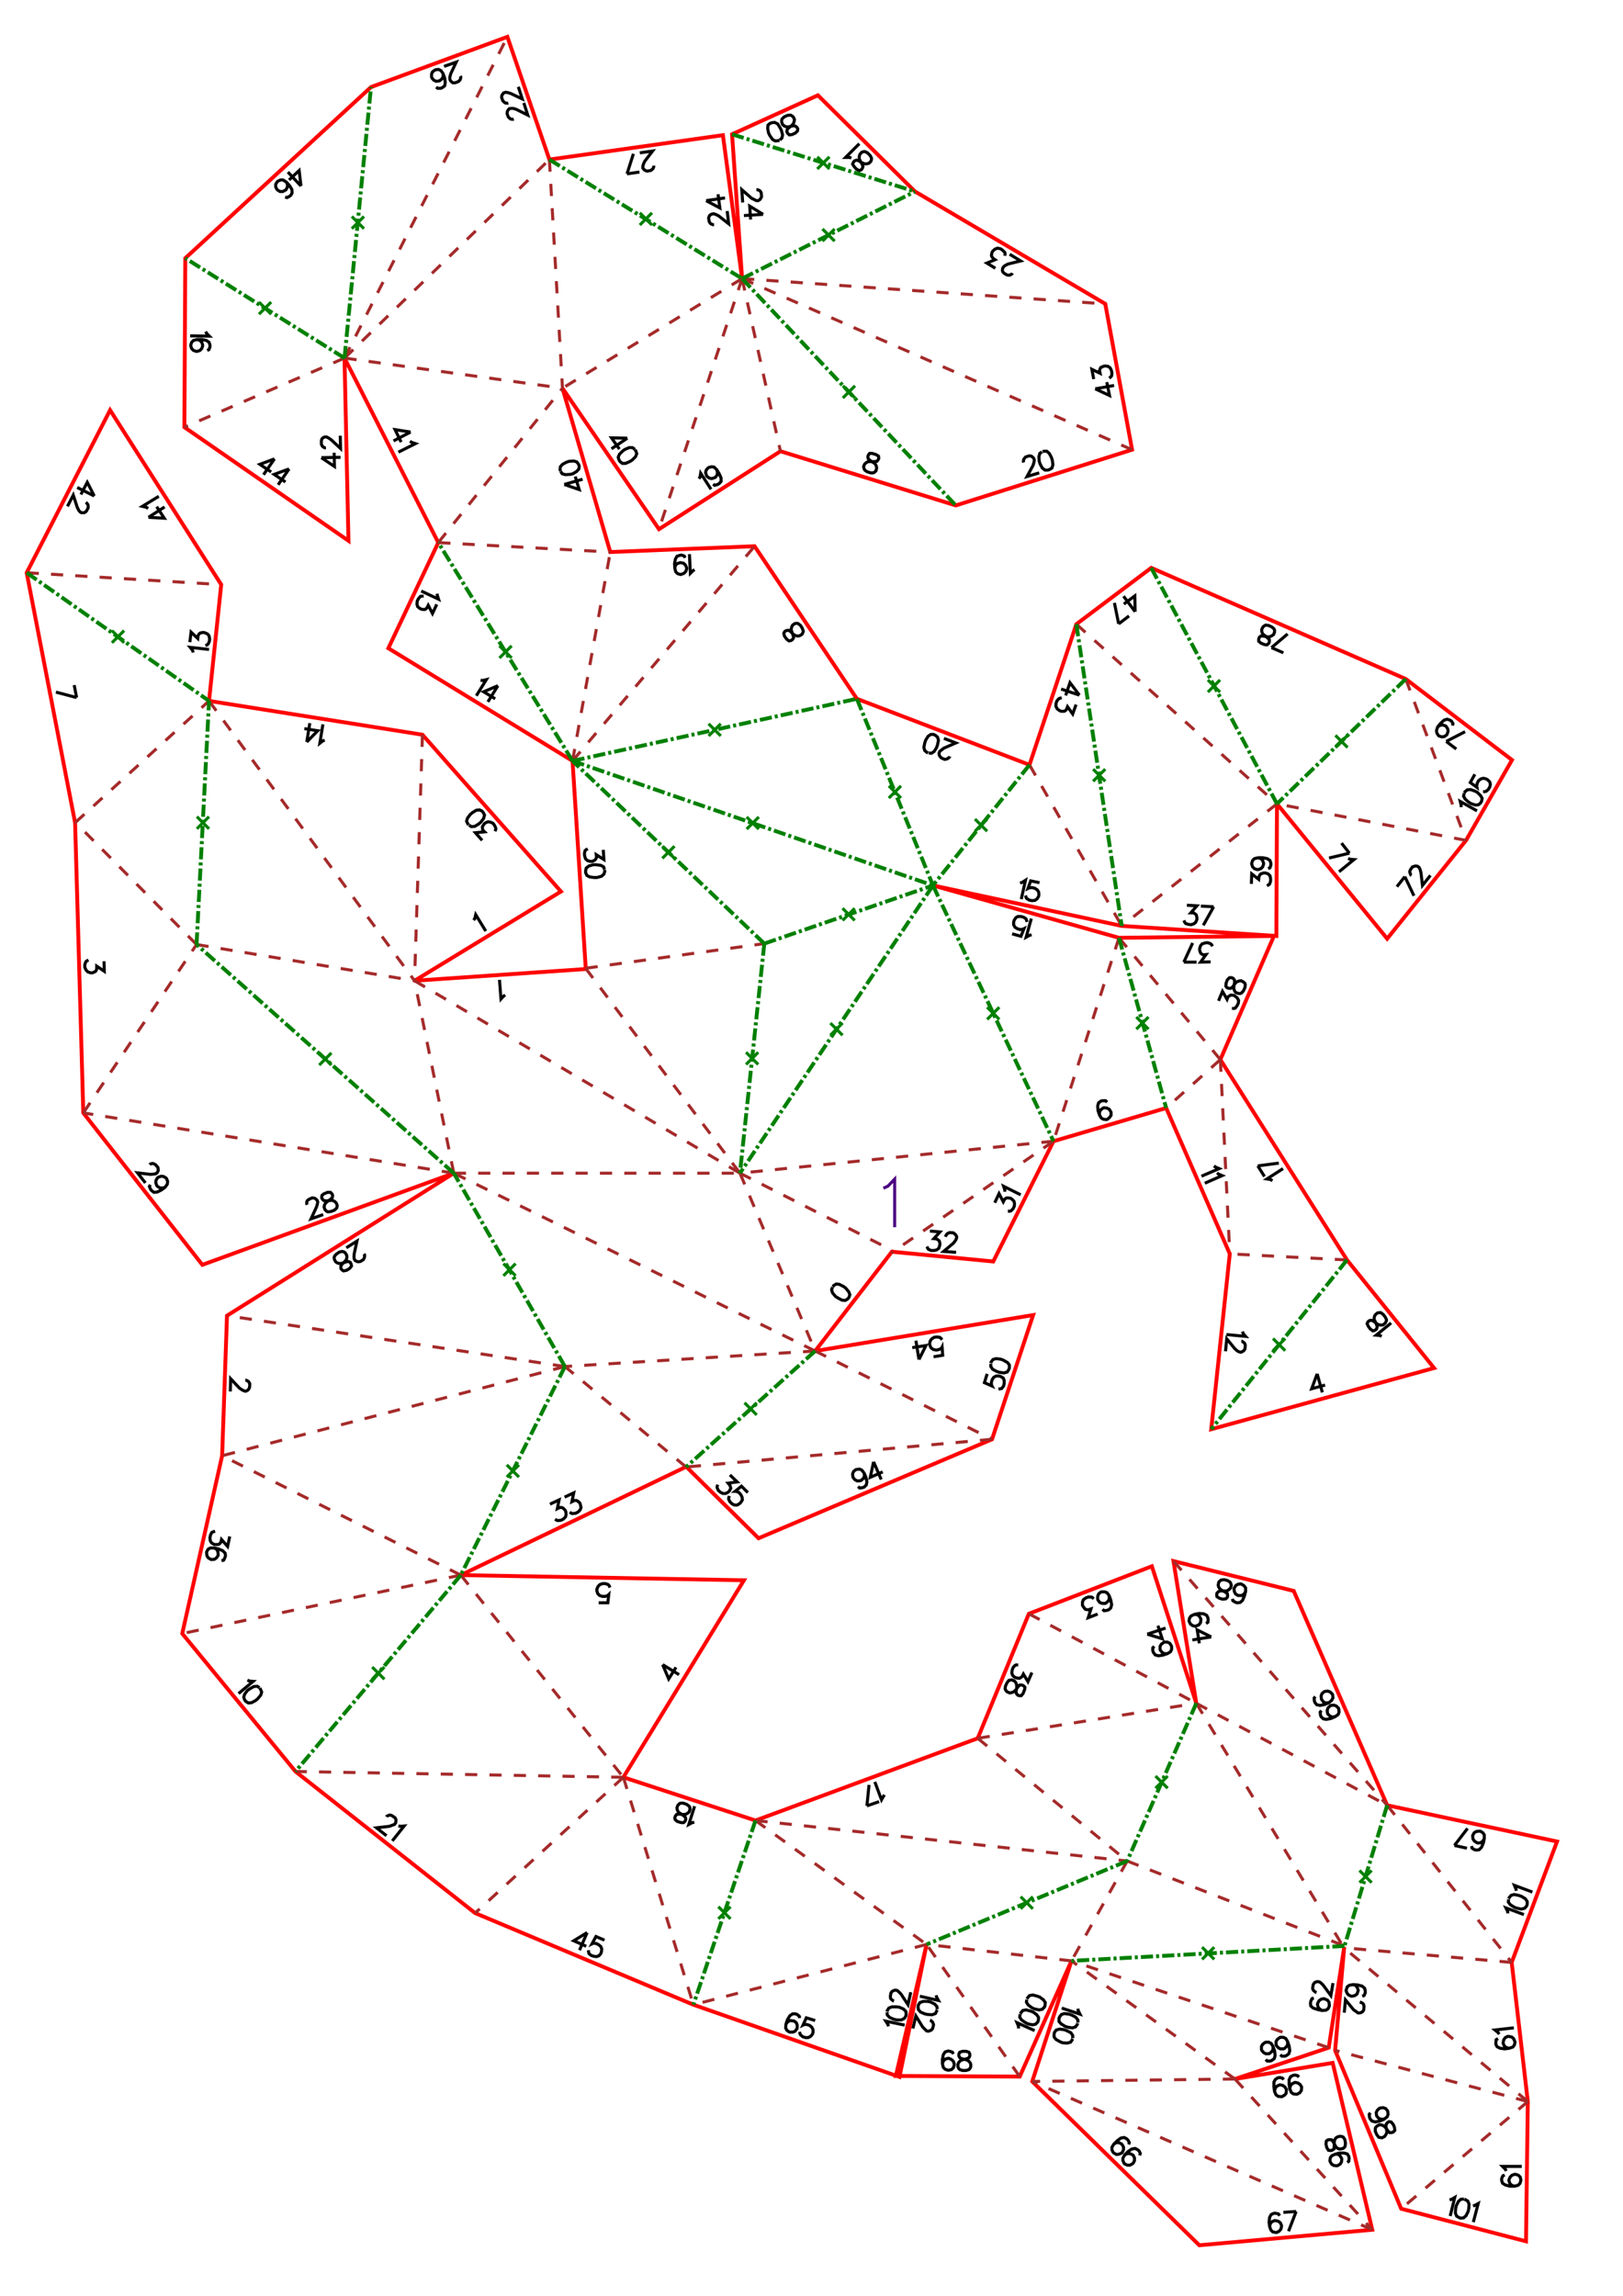 <?xml version="1.0" encoding="UTF-8" standalone="no"?>
<svg
   height="841.89pt"
   viewBox="0 0 533 754"
   width="595.276pt"
   version="1.1"
   id="svg1"
   sodipodi:docname="main200_H20A_A4x2.svg"
   inkscape:version="1.3 (0e150ed6c4, 2023-07-21)"
   xmlns:inkscape="http://www.inkscape.org/namespaces/inkscape"
   xmlns:sodipodi="http://sodipodi.sourceforge.net/DTD/sodipodi-0.dtd"
   xmlns="http://www.w3.org/2000/svg"
   xmlns:svg="http://www.w3.org/2000/svg">
  <defs
     id="defs1" />
  <sodipodi:namedview
     id="namedview1"
     pagecolor="#ffffff"
     bordercolor="#000000"
     borderopacity="0.25"
     inkscape:showpageshadow="2"
     inkscape:pageopacity="0.0"
     inkscape:pagecheckerboard="0"
     inkscape:deskcolor="#d1d1d1"
     inkscape:document-units="mm"
     showgrid="false"
     inkscape:zoom="0.7483165"
     inkscape:cx="732.97863"
     inkscape:cy="587.31833"
     inkscape:window-width="1920"
     inkscape:window-height="1057"
     inkscape:window-x="-8"
     inkscape:window-y="-8"
     inkscape:window-maximized="1"
     inkscape:current-layer="svg1" />
  <style
     type="text/css"
     id="style1"><![CDATA[
			path {
				fill: none;
			}
		]]></style>
  <g
     id="page_001">
    <path
       d="m 273.4,422.7 -0.3,0.9 0.3,1 1,1.2 0.8,0.5 1.3,0.7 1.1,0.1 0.8,-0.5 0.4,-0.5 0.3,-0.9 -0.4,-1 -1,-1.2 -0.7,-0.5 -1.4,-0.7 -1,-0.1 -0.8,0.5 -0.3,0.4 m -107.6,-95.8 -0.6,0.4 -0.8,0.9 -0.5,-6.3 m 162.7,73.2 1.4,-3 1.4,2.7 0.4,-0.8 0.5,-0.4 0.4,-0.1 1,0.1 0.5,0.3 0.7,0.7 0.2,0.8 -0.1,0.9 -0.4,0.8 -0.7,0.7 -0.4,0.1 H 331 m -1,-6.4 v -0.6 l -0.4,-1.2 5.6,2.8 m -29.8,11.9 3.3,0.3 -2,2.2 0.9,0.1 0.6,0.4 0.3,0.3 0.2,0.9 -0.1,0.6 -0.3,0.9 -0.7,0.5 -0.9,0.2 h -0.9 l -0.9,-0.4 -0.2,-0.3 -0.3,-0.6 m 6.1,-3.2 0.1,-0.3 0.3,-0.5 0.3,-0.3 0.7,-0.3 1.2,0.1 0.5,0.4 0.3,0.3 0.3,0.6 -0.1,0.6 -0.3,0.6 -0.7,0.9 -3.2,2.7 4.1,0.3 m -2.1,-162.9 -0.1,0.3 -0.5,0.4 -0.4,0.2 -0.7,0.1 -1.1,-0.5 -0.4,-0.5 -0.2,-0.3 -0.1,-0.7 0.2,-0.6 0.5,-0.4 0.9,-0.7 3.9,-1.7 -3.9,-1.5 m -5,4.8 0.9,0.1 0.9,-0.6 0.8,-1.3 0.3,-0.9 0.3,-1.5 -0.3,-1 -0.7,-0.6 -0.6,-0.3 h -0.9 l -0.9,0.6 -0.8,1.3 -0.3,0.9 -0.3,1.5 0.3,1 0.7,0.6 0.4,0.2 m 30.2,42.7 0.7,-0.2 1.1,-0.7 -1.4,6.2 m 6,-5.4 -2.9,-0.6 -0.9,2.5 0.4,-0.2 0.9,-0.1 0.9,0.2 0.8,0.5 0.5,0.7 0.1,0.9 -0.1,0.6 -0.5,0.8 -0.7,0.5 -1,0.1 -0.9,-0.2 -0.8,-0.5 -0.2,-0.3 -0.2,-0.7 m 17.7,-65.8 -3.1,-4.1 -1.4,4.2 m 4.5,-0.1 -6,-2 m 4.9,5.1 -1.1,3.1 -1.7,-2.4 -0.3,0.8 -0.4,0.5 -0.4,0.2 h -1 l -0.5,-0.2 -0.8,-0.6 -0.4,-0.8 v -0.9 l 0.3,-0.9 0.6,-0.7 0.4,-0.2 0.6,-0.1 m 24.1,-28.3 -0.1,-5.2 -3.6,2.7 m 3.7,2.5 -3.8,-5.1 m -1.6,9.1 -1.4,-6.9 m 4.8,4.3 -3.4,2.6 m -109.1,5 0.8,0.6 0.6,-0.1 0.5,-0.3 0.4,-0.6 -0.1,-0.7 -0.4,-1.1 -0.3,-1 0.2,-0.8 0.3,-0.6 0.7,-0.5 0.7,-0.1 0.4,0.1 0.8,0.6 0.6,1 0.3,0.9 -0.1,0.4 -0.3,0.6 -0.8,0.5 -0.6,0.1 -0.9,-0.2 -0.7,-0.5 -0.9,-0.9 -0.6,-0.3 -0.7,0.1 -0.5,0.3 -0.3,0.6 0.2,0.9 0.8,1.1 m -30.3,-22.9 -0.5,0.3 -0.9,0.9 -0.3,-6.3 m -4.8,4.6 0.2,-0.9 0.6,-0.6 0.9,-0.3 h 0.3 l 0.9,0.2 0.6,0.6 0.4,0.9 v 0.3 l -0.3,0.9 -0.6,0.6 -0.8,0.3 -0.3,0.1 -1,-0.3 -0.6,-0.6 -0.3,-1.2 -0.1,-1.5 0.3,-1.5 0.5,-0.9 0.9,-0.3 0.6,-0.1 0.9,0.3 0.3,0.6 m -81.5,11.8 0.1,0.6 0.4,1.2 -5.7,-2.7 m 5.1,4.4 -1.4,3 -1.4,-2.7 -0.4,0.8 -0.5,0.5 -0.4,0.1 -0.9,-0.1 -0.6,-0.3 -0.7,-0.6 -0.2,-0.8 0.1,-1 0.4,-0.8 0.6,-0.7 0.4,-0.1 h 0.7 m 18.7,27.6 0.7,0.1 1.2,-0.3 -3.3,5.3 m 7.1,-3.3 -4.7,2 3.8,2.3 m 0.9,-4.3 -3.3,5.3 m 37.9,48.6 0.2,3.2 -2.5,-1.6 0.1,0.9 -0.3,0.6 -0.3,0.3 -0.8,0.4 h -0.6 l -0.9,-0.2 -0.7,-0.6 -0.3,-0.9 -0.1,-0.8 0.2,-1 0.3,-0.3 0.6,-0.3 m 5.5,6.8 -0.3,-0.9 -0.9,-0.5 -1.6,-0.2 h -0.9 l -1.4,0.4 -0.9,0.7 -0.2,0.9 v 0.6 l 0.4,0.9 0.9,0.5 1.5,0.2 h 0.9 l 1.5,-0.4 0.8,-0.7 0.3,-0.9 v -0.5 m 140.2,21.3 -0.7,0.2 -1.1,0.6 1.7,-6.1 m -6.3,5 2.9,0.8 1,-2.5 -0.4,0.2 -0.9,0.1 -0.9,-0.3 -0.8,-0.5 -0.4,-0.8 v -0.9 l 0.2,-0.6 0.5,-0.8 0.7,-0.4 h 1 l 0.8,0.2 0.8,0.5 0.2,0.4 0.2,0.7 m 26.3,59.2 -0.5,-0.5 h -0.9 l -0.6,0.1 -0.8,0.6 -0.3,1 0.1,1.5 0.5,1.5 0.6,1 0.7,0.4 1,0.1 0.3,-0.1 0.7,-0.6 0.5,-0.7 v -1 l -0.1,-0.2 -0.5,-0.8 -0.8,-0.4 -0.9,-0.1 -0.3,0.1 -0.8,0.6 -0.4,0.7 v 1 m 37.6,16.7 0.5,0.4 1.2,0.5 -5.8,2.5 m 5.1,-1.1 0.5,0.4 1.2,0.5 -5.7,2.5 m 22.2,-0.8 -0.6,-0.4 -1.2,-0.2 5.3,-3.4 m -8.3,-0.9 6.9,-0.9 m -4.7,4.4 -2.2,-3.5 m -5,54.4 0.2,0.7 0.8,0.9 -6.3,-0.6 m 4.9,2.2 h 0.2 l 0.6,0.4 0.3,0.3 0.2,0.6 -0.1,1.2 -0.4,0.6 -0.3,0.2 -0.6,0.3 -0.6,-0.1 -0.6,-0.3 -0.8,-0.7 -2.7,-3.3 -0.4,4.1 m 51.3,-4.9 -0.6,-0.3 -1.2,-0.1 4.9,-4 m -6.8,2 0.8,0.6 0.7,-0.2 0.5,-0.4 0.2,-0.6 -0.1,-0.6 -0.5,-1.2 -0.4,-0.8 0.1,-0.9 0.3,-0.6 0.7,-0.6 0.7,-0.1 h 0.4 l 0.8,0.6 0.7,0.9 0.4,0.9 -0.1,0.4 -0.3,0.6 -0.7,0.6 -0.6,0.1 -0.9,-0.1 -0.8,-0.5 -0.9,-0.7 -0.7,-0.3 -0.6,0.1 -0.5,0.4 -0.3,0.6 0.4,0.9 0.8,1.1 m -17.6,14.5 -1.8,4.9 4.4,-1.2 m -2.6,-3.7 1.7,6.1 m -23.3,-167 0.1,-3.3 2.3,1.8 0.1,-0.9 0.3,-0.6 0.3,-0.3 0.9,-0.3 h 0.6 l 0.9,0.3 0.6,0.6 0.2,0.9 v 0.9 l -0.3,0.9 -0.3,0.3 -0.6,0.3 m -2.9,-9.2 0.9,0.3 0.6,0.6 0.3,0.9 v 0.3 l -0.3,0.9 -0.6,0.6 -0.9,0.3 h -0.3 l -0.9,-0.3 -0.6,-0.6 -0.3,-0.9 v -0.3 l 0.3,-0.9 0.6,-0.6 1.2,-0.3 h 1.5 l 1.5,0.3 0.9,0.6 0.3,0.9 v 0.6 l -0.3,0.9 -0.6,0.3 m -26.7,12 3.3,0.2 -2,2.3 h 0.9 l 0.6,0.4 0.3,0.3 0.2,0.9 v 0.6 l -0.4,0.9 -0.6,0.5 -0.9,0.3 -0.9,-0.1 -0.9,-0.3 -0.3,-0.4 -0.3,-0.6 m 9.8,-4.5 -3.4,6.1 m -0.8,-6.3 4.2,0.2 m -1,18.1 -3.3,0.1 1.8,-2.5 -0.9,0.1 -0.6,-0.3 -0.3,-0.3 -0.3,-0.9 v -0.6 l 0.3,-0.9 0.5,-0.6 0.9,-0.3 0.9,-0.1 0.9,0.3 0.4,0.3 0.3,0.6 m -9.4,5.2 2.9,-6.3 m 1.3,6.3 h -4.2 m 11.4,12.7 1.3,-3.1 1.5,2.6 0.3,-0.8 0.6,-0.4 0.3,-0.2 1,0.1 0.5,0.3 0.7,0.6 0.4,0.8 -0.1,0.9 -0.4,0.8 -0.6,0.8 -0.4,0.1 h -0.7 m -1.9,-8.3 -0.1,1 0.4,0.5 0.6,0.2 h 0.6 l 0.6,-0.4 0.7,-1 0.6,-0.7 0.8,-0.3 0.7,-0.1 0.8,0.4 0.5,0.5 0.1,0.4 -0.1,0.9 -0.5,1.1 -0.6,0.7 -0.4,0.2 h -0.6 l -0.9,-0.3 -0.4,-0.5 -0.3,-0.8 0.1,-1 0.2,-1.2 -0.1,-0.7 -0.4,-0.5 -0.5,-0.2 h -0.7 l -0.7,0.7 -0.5,1.3 m -296,-80 -0.6,0.2 -1,0.8 1,-6.2 m -5.3,5.8 3.6,-3.7 -4.4,-0.7 m 0.8,4.4 1,-6.2 m 56.6,38.5 -2.2,-2.5 3,-0.3 -0.6,-0.6 -0.1,-0.7 v -0.4 l 0.5,-0.8 0.4,-0.4 0.9,-0.4 0.8,0.1 0.9,0.4 0.5,0.7 0.4,0.9 v 0.4 l -0.3,0.6 m -8.5,-2 0.8,0.5 1.1,-0.1 1.3,-0.8 0.7,-0.6 0.9,-1.2 0.3,-1.1 -0.4,-0.8 -0.4,-0.5 -0.8,-0.4 -1.1,0.1 -1.3,0.8 -0.7,0.6 -0.9,1.2 -0.3,1 0.4,0.9 0.3,0.3 m 1.6,31.3 0.4,-0.5 0.3,-1.3 3.3,5.4 M 25.1,229.1 18.3,227.3 m 6,-2.3 0.8,4.1 m 38.3,-14.8 -0.2,-0.7 -0.8,-1 6.2,0.7 m -6.3,-2.4 0.4,-3.3 2.2,2.1 0.1,-0.9 0.3,-0.6 0.4,-0.3 0.9,-0.2 0.6,0.1 0.9,0.4 0.5,0.6 0.2,1 -0.1,0.9 -0.4,0.8 -0.3,0.3 -0.6,0.2 m -33.3,103.7 0.1,3.3 -2.5,-1.7 v 0.9 l -0.2,0.6 -0.3,0.3 -0.9,0.4 h -0.6 l -0.9,-0.3 -0.6,-0.6 -0.4,-0.9 v -0.9 l 0.3,-0.9 0.3,-0.3 0.6,-0.3 m 277.6,130.3 3,-0.5 -0.2,-2.7 -0.2,0.4 -0.8,0.4 -0.9,0.2 -1,-0.2 -0.7,-0.5 -0.4,-0.8 -0.1,-0.6 0.2,-0.9 0.5,-0.7 0.8,-0.5 0.9,-0.1 0.9,0.1 0.4,0.3 0.4,0.5 m -7.6,6.5 2.3,-4.6 -4.5,0.7 m 2.2,3.9 -1,-6.2 m 23.4,10.9 -0.9,2.9 2.5,1.1 -0.2,-0.4 v -0.9 l 0.3,-0.9 0.5,-0.7 0.8,-0.4 h 0.9 l 0.6,0.2 0.8,0.5 0.3,0.8 v 0.9 l -0.2,0.9 -0.6,0.8 -0.4,0.1 -0.7,0.1 m -2.5,-8.3 v 0.9 l 0.6,0.9 1.3,0.7 0.9,0.3 1.5,0.2 1.1,-0.3 0.5,-0.8 0.2,-0.5 v -1 l -0.6,-0.8 -1.4,-0.8 -0.8,-0.3 -1.6,-0.2 -1,0.3 -0.6,0.8 -0.1,0.4 M 30.9,162.9 l -2.3,-4.5 -2.1,4 m 4.4,0.5 -5.6,-2.8 m 2.8,4.9 0.3,0.2 0.4,0.5 0.1,0.4 v 0.7 l -0.6,1.1 -0.5,0.4 -0.4,0.1 h -0.7 l -0.5,-0.3 -0.4,-0.5 -0.5,-1 -1.3,-4 -1.9,3.7 m 26.6,3.6 5.2,0.3 -2.5,-3.8 m -2.7,3.5 5.3,-3.4 m -5.4,0.5 -0.6,-0.4 -1.3,-0.3 5.4,-3.3 m 133.2,-3.9 4.9,1.7 -1.3,-4.3 m -3.6,2.6 6,-1.7 m -7.2,-2.6 0.5,0.8 1.1,0.3 1.5,-0.1 0.9,-0.2 1.3,-0.8 0.7,-0.8 0.1,-0.9 -0.2,-0.6 -0.6,-0.8 -1,-0.3 -1.5,0.1 -0.9,0.3 -1.3,0.7 -0.7,0.8 -0.1,1 0.2,0.4 m -49.3,-12.8 -5.1,-0.8 2,4.1 m 3.1,-3.3 -5.6,2.9 m 5.4,0.1 0.6,0.4 1.2,0.4 -5.6,2.8 m 37.9,-109.4 -0.3,0.1 -0.7,-0.1 -0.3,-0.2 -0.5,-0.5 -0.4,-1.1 0.1,-0.7 0.2,-0.4 0.4,-0.5 0.6,-0.1 h 0.7 l 1,0.3 3.8,1.9 -1.3,-4 m -5.1,0 -0.3,0.1 -0.7,-0.1 -0.3,-0.2 -0.5,-0.5 -0.4,-1.1 0.1,-0.7 0.2,-0.3 0.4,-0.5 0.6,-0.2 0.7,0.1 1,0.3 3.8,1.8 -1.3,-4 m -19.1,-3.5 0.2,0.3 -0.1,0.6 -0.2,0.4 -0.5,0.5 -1.1,0.4 h -0.7 L 148.4,27 147.9,26.5 147.7,26 v -0.7 l 0.3,-1.1 1.8,-3.8 -4,1.4 m -2.6,6.8 0.5,0.4 h 1 l 0.5,-0.2 0.8,-0.6 0.2,-1.1 -0.2,-1.5 -0.5,-1.4 -0.7,-1 -0.8,-0.4 -0.9,0.1 -0.3,0.1 -0.8,0.6 -0.3,0.7 v 1 l 0.1,0.3 0.6,0.7 0.8,0.4 0.9,-0.1 0.3,-0.1 0.7,-0.6 0.4,-0.7 v -1 m 69.2,30.2 v 0.3 l -0.2,0.6 -0.3,0.3 -0.5,0.4 -1.2,0.2 -0.6,-0.2 -0.4,-0.3 -0.4,-0.5 v -0.6 l 0.2,-0.7 0.4,-0.9 2.6,-3.4 -4.2,0.6 m -4.2,6.9 2.1,-6.6 m 2,6 -4.1,0.6 m 28.6,16.7 h -0.3 l -0.6,-0.2 -0.3,-0.2 -0.4,-0.6 -0.2,-1.2 0.2,-0.6 0.3,-0.4 0.6,-0.3 0.5,-0.1 0.7,0.2 1,0.5 3.3,2.6 -0.5,-4.2 m -6.9,-3.4 4.5,2.4 -0.6,-4.5 m -3.9,2.1 6.2,-0.9 M 98.8,61.1 98.2,56 94.9,59.1 m 3.9,2 -4.3,-4.6 m -0.9,8.2 0.6,0.2 0.8,-0.4 0.5,-0.4 0.4,-0.8 -0.1,-1.1 -0.8,-1.3 -1,-1.1 -1.1,-0.7 h -0.8 l -0.9,0.4 -0.2,0.2 -0.5,0.8 v 0.9 l 0.4,0.8 0.2,0.2 0.8,0.5 h 0.9 l 0.8,-0.4 0.3,-0.2 0.4,-0.8 0.1,-0.8 -0.4,-0.9 m -26.5,49.1 0.3,0.6 0.9,0.9 -6.3,-0.1 m 5.6,4.8 0.6,-0.3 0.3,-0.9 v -0.6 l -0.3,-0.9 -0.9,-0.6 -1.5,-0.3 h -1.5 l -1.2,0.3 -0.6,0.6 -0.3,0.9 v 0.3 l 0.3,0.9 0.6,0.6 0.9,0.3 h 0.3 l 0.9,-0.3 0.6,-0.6 0.3,-0.9 v -0.3 l -0.3,-0.9 -0.6,-0.6 -0.9,-0.3 m 40.8,38.8 4.3,2.9 -0.1,-4.5 m -4.2,1.6 6.3,-0.1 m -4.8,-3.1 h -0.3 l -0.6,-0.3 -0.3,-0.3 -0.3,-0.6 v -1.2 l 0.2,-0.6 0.3,-0.3 0.6,-0.3 h 0.6 l 0.6,0.3 0.9,0.6 3.1,2.9 -0.1,-4.2 m -21.6,7.6 -4.8,1.8 3.7,2.5 m 1.1,-4.3 -3.6,5.2 m 8.4,-1.9 -4.9,1.8 3.7,2.5 m 1.2,-4.3 -3.6,5.2 m 114.7,-15.3 -5.2,-0.1 2.6,3.7 m 2.6,-3.6 -5.2,3.5 m 7.7,0.2 -0.8,-0.6 h -1.1 l -1.4,0.6 -0.7,0.5 -1.1,1.1 -0.4,1 0.3,0.9 0.3,0.5 0.8,0.6 h 1 l 1.4,-0.6 0.8,-0.5 1.1,-1.1 0.4,-1 -0.3,-0.9 -0.3,-0.4 m 21,9.5 0.4,-0.5 0.2,-1.3 3.4,5.3 m 1.9,-6.4 0.2,0.9 -0.1,0.8 -0.6,0.8 -0.3,0.1 -0.9,0.3 -0.8,-0.2 -0.8,-0.6 -0.1,-0.3 -0.3,-0.9 0.2,-0.8 0.6,-0.7 0.3,-0.2 0.9,-0.2 0.8,0.1 0.9,0.9 0.8,1.3 0.6,1.4 v 1.1 l -0.6,0.7 -0.5,0.3 -1,0.3 -0.5,-0.4 m 52.4,-10.1 h -1 l -0.4,0.5 -0.2,0.6 0.1,0.6 0.5,0.5 1,0.7 0.8,0.5 0.4,0.8 0.1,0.6 -0.2,0.9 -0.5,0.5 -0.4,0.2 h -0.9 l -1.2,-0.4 -0.7,-0.5 -0.2,-0.4 -0.2,-0.7 0.3,-0.8 0.5,-0.5 0.7,-0.4 h 1 1.2 l 0.7,-0.1 0.4,-0.5 0.2,-0.5 -0.1,-0.7 -0.8,-0.5 -1.3,-0.4 m 49.8,3 -0.1,-0.3 0.1,-0.7 0.2,-0.3 0.4,-0.5 1.2,-0.4 0.7,0.1 0.3,0.2 0.5,0.5 0.2,0.6 -0.1,0.6 -0.3,1.1 -2,3.7 4,-1.2 m 0.9,-6.9 -0.7,0.5 -0.3,1.1 0.1,1.5 0.3,0.9 0.7,1.3 0.9,0.7 h 0.9 l 0.6,-0.2 0.8,-0.5 0.3,-1.1 -0.2,-1.5 -0.3,-0.9 -0.7,-1.3 -0.8,-0.7 h -1 l -0.4,0.1 m 17.3,-20.6 4.7,2.2 -0.9,-4.4 m -3.8,2.2 6.2,-1.1 m -6.7,-2.1 -0.6,-3.2 2.7,1.3 -0.2,-0.9 0.2,-0.6 0.2,-0.4 0.9,-0.4 0.5,-0.1 1,0.1 0.7,0.5 0.4,0.8 0.2,0.9 -0.1,0.9 -0.3,0.4 -0.5,0.4 m -31.8,-34.5 -0.1,0.2 -0.6,0.4 -0.4,0.1 -0.7,-0.1 -1,-0.6 -0.4,-0.5 -0.1,-0.4 0.1,-0.7 0.3,-0.5 0.5,-0.4 1,-0.5 4.1,-1 -3.6,-2.2 m -4.7,4.6 -2.8,-1.7 2.7,-1.1 -0.7,-0.5 -0.4,-0.6 -0.1,-0.4 0.2,-0.9 0.3,-0.5 0.7,-0.6 0.8,-0.3 1,0.2 0.7,0.5 0.7,0.7 0.1,0.4 L 330,84 M 248.4,62.3 h 0.3 l 0.6,0.2 0.4,0.3 0.3,0.6 0.1,1.2 -0.3,0.6 -0.2,0.3 -0.6,0.4 h -0.6 l -0.6,-0.3 -1,-0.5 -3.2,-2.8 0.3,4.2 m 6.7,3.9 -4.4,-2.7 0.3,4.4 m 4.1,-1.7 -6.3,0.4 m 173.3,141.9 5.3,-4.5 m -1.4,6.2 -3.9,-1.7 m -2.4,-1 0.9,0.1 0.6,-0.5 0.2,-0.5 v -0.7 l -0.5,-0.5 -0.9,-0.8 -0.8,-0.6 -0.3,-0.8 v -0.7 l 0.4,-0.8 0.5,-0.4 0.4,-0.2 0.9,0.1 1.1,0.5 0.7,0.6 0.2,0.4 v 0.7 l -0.3,0.8 -0.6,0.4 -0.8,0.4 -0.9,-0.1 -1.2,-0.2 h -0.7 l -0.5,0.4 -0.2,0.6 v 0.7 l 0.7,0.6 1.2,0.5 m 46.1,76.2 3,6.3 m -5.6,-3 2.6,-3.3 m 2.2,-0.4 -0.2,-0.1 -0.3,-0.7 -0.1,-0.4 0.2,-0.6 0.7,-1 0.6,-0.2 0.5,-0.1 0.6,0.1 0.5,0.4 0.3,0.6 0.3,1.1 0.5,4.2 2.6,-3.3 m -26.6,-7.3 -6.7,1.6 m 4.1,-4.9 2.6,3.3 m -0.4,1.7 0.6,0.3 1.3,0.1 -4.9,4 m 35.2,-42.8 6.2,-3.2 m -2.9,5.7 -3.3,-2.5 m -2.8,-4.8 0.8,-0.5 0.9,-0.1 0.9,0.3 0.2,0.2 0.5,0.8 0.1,0.8 -0.3,0.9 -0.1,0.2 -0.8,0.6 -0.9,0.1 -0.9,-0.3 -0.2,-0.2 -0.5,-0.8 -0.1,-0.8 0.4,-1.2 1,-1.2 1.1,-1 1,-0.3 0.9,0.3 0.5,0.3 0.5,0.8 -0.1,0.7 m 2.8,26.8 v -0.7 l -0.3,-1.2 5.5,3.1 m -4.2,-5.8 -0.2,1 0.5,0.9 1.1,1 0.8,0.5 1.5,0.5 1,-0.1 0.7,-0.6 0.3,-0.5 0.2,-1 -0.5,-0.9 -1.1,-1.1 -0.8,-0.4 -1.4,-0.5 -1.1,0.1 -0.7,0.6 -0.3,0.4 m 3.5,-6.1 -1.5,2.7 2.2,1.6 -0.1,-0.5 0.2,-0.9 0.4,-0.8 0.8,-0.6 0.8,-0.2 0.9,0.2 0.5,0.3 0.7,0.7 0.2,0.8 -0.2,0.9 -0.5,0.8 -0.7,0.6 -0.4,0.1 h -0.6 m -367.6,151.8 0.2,0.3 v 0.6 l -0.1,0.4 -0.3,0.6 -1,0.6 -0.7,0.1 -0.4,-0.1 -0.6,-0.3 -0.3,-0.5 -0.1,-0.7 0.1,-1.1 0.9,-4.1 -3.5,2.2 m 1.1,6.8 0.6,-0.8 -0.1,-0.6 -0.3,-0.6 -0.6,-0.3 -0.7,0.1 -1.1,0.4 -1,0.2 -0.8,-0.2 -0.6,-0.4 -0.4,-0.7 -0.1,-0.7 0.1,-0.4 0.6,-0.7 1,-0.7 0.9,-0.2 0.5,0.1 0.5,0.3 0.5,0.8 0.1,0.7 -0.2,0.8 -0.6,0.7 -0.9,0.9 -0.3,0.6 v 0.7 l 0.4,0.5 0.5,0.3 1,-0.2 1.1,-0.7 m -34.4,36.8 h 0.3 l 0.6,0.3 0.3,0.3 0.3,0.6 -0.1,1.2 -0.3,0.6 -0.3,0.3 -0.6,0.3 -0.6,-0.1 -0.6,-0.3 -0.9,-0.6 -2.9,-3.1 -0.1,4.2 m 105,37 3,-1.4 -0.6,2.9 0.8,-0.4 h 0.7 l 0.4,0.2 0.7,0.7 0.2,0.5 0.1,0.9 -0.2,0.8 -0.7,0.7 -0.8,0.4 -1,0.1 -0.4,-0.1 -0.5,-0.4 m 3.1,-7.2 3,-1.4 -0.6,2.9 0.8,-0.4 h 0.7 l 0.4,0.2 0.7,0.6 0.2,0.6 0.2,0.9 -0.3,0.8 -0.7,0.7 -0.8,0.4 -1,0.1 -0.4,-0.1 -0.5,-0.4 m -111.7,8 -0.7,3.3 -2,-2.3 -0.2,0.9 -0.4,0.5 -0.3,0.2 -1,0.1 -0.6,-0.1 -0.8,-0.5 -0.4,-0.7 -0.1,-1 0.2,-0.9 0.4,-0.8 0.4,-0.2 0.7,-0.2 m 2.1,9.7 0.7,-0.2 0.4,-0.8 0.2,-0.6 -0.1,-0.9 -0.8,-0.8 -1.4,-0.6 -1.4,-0.3 H 69 l -0.7,0.4 -0.5,0.9 v 0.2 l 0.1,1 0.4,0.7 0.8,0.5 0.3,0.1 1,-0.1 0.7,-0.5 0.5,-0.8 v -0.3 l -0.1,-0.9 -0.4,-0.8 -0.8,-0.4 m 10.9,43.4 0.7,0.3 1.2,0.1 -4.8,4 m 6.9,-1.9 -0.8,-0.5 -1.1,0.1 -1.4,0.8 -0.7,0.5 -0.9,1.2 -0.3,1 0.3,0.9 0.4,0.5 0.8,0.5 1.1,-0.1 1.3,-0.7 0.7,-0.6 1,-1.2 0.3,-1 -0.4,-0.9 -0.2,-0.4 m 41.6,42.3 0.1,-0.2 0.6,-0.3 0.5,-0.1 0.6,0.2 1,0.7 0.3,0.6 v 0.4 l -0.1,0.7 -0.4,0.5 -0.6,0.2 -1,0.4 -4.3,0.5 3.3,2.6 m 3.9,-3.2 0.7,0.1 1.2,-0.1 -3.9,4.9 m 64,30.1 -4.4,2.7 4.1,1.8 m 0.3,-4.5 -2.5,5.8 m 8.2,-3.3 -2.8,-1.2 -1.3,2.4 0.4,-0.2 1,0.1 0.8,0.4 0.7,0.6 0.3,0.8 -0.1,0.9 -0.2,0.6 -0.6,0.7 -0.8,0.3 -0.9,-0.1 -0.9,-0.3 -0.7,-0.6 -0.1,-0.4 -0.1,-0.7 m 34.8,-42 -0.7,0.1 -1.1,0.6 1.9,-6 m -4.5,5.4 h 0.9 l 0.5,-0.5 0.2,-0.6 -0.1,-0.6 -0.5,-0.5 -1,-0.7 -0.8,-0.5 -0.4,-0.8 -0.1,-0.7 0.3,-0.8 0.5,-0.5 0.3,-0.2 h 1 l 1.1,0.4 0.8,0.6 0.2,0.3 0.1,0.7 -0.3,0.9 -0.5,0.4 -0.7,0.4 h -1 l -1.2,-0.1 -0.7,0.1 -0.4,0.5 -0.2,0.6 0.1,0.6 0.7,0.6 1.3,0.4 m 66.8,-9.1 -0.4,0.5 -0.6,1.1 -2.2,-5.9 m -2.6,7.9 0.7,-6.9 m 3.3,5.5 -4,1.4 m 146.8,63.1 -0.6,0.2 -0.4,0.9 -0.1,0.6 0.1,0.9 0.8,0.7 1.5,0.5 1.4,0.3 1.3,-0.1 0.7,-0.5 0.4,-0.9 v -0.3 l -0.1,-0.9 -0.5,-0.7 -0.9,-0.4 -0.3,-0.1 -0.9,0.2 -0.7,0.5 -0.4,0.8 -0.1,0.3 0.2,1 0.5,0.6 0.8,0.5 m -1.8,-5.9 -0.3,-0.1 -0.5,-0.4 -0.3,-0.3 -0.2,-0.6 0.2,-1.2 0.4,-0.6 0.3,-0.2 0.7,-0.2 0.6,0.1 0.5,0.3 0.8,0.8 2.5,3.4 0.7,-4.1 m -175.2,11.5 -0.1,-0.6 -0.7,-0.6 -0.6,-0.2 h -0.9 l -0.9,0.6 -0.8,1.3 -0.5,1.5 -0.1,1.2 0.4,0.8 0.7,0.5 0.3,0.1 h 1 l 0.7,-0.3 0.6,-0.8 0.1,-0.3 v -0.9 l -0.3,-0.8 -0.8,-0.6 h -0.3 l -0.9,-0.1 -0.8,0.4 -0.6,0.8 m 9.6,-1.2 -2.9,-0.9 -1.1,2.4 0.4,-0.2 h 0.9 l 0.9,0.3 0.7,0.6 0.4,0.8 v 0.9 l -0.2,0.6 -0.6,0.7 -0.8,0.4 h -0.9 l -0.9,-0.3 -0.7,-0.6 -0.2,-0.4 -0.1,-0.6 m 29.2,-1.8 -0.2,-0.6 -0.7,-1.1 6.2,1.3 m -5.8,-4.2 0.1,0.9 0.8,0.8 1.4,0.6 0.9,0.2 h 1.5 l 1,-0.5 0.5,-0.8 0.1,-0.6 -0.1,-0.9 -0.8,-0.8 -1.4,-0.6 -0.9,-0.1 h -1.5 l -1,0.4 -0.5,0.8 -0.1,0.4 m 2.3,-3.5 -0.3,-0.1 -0.5,-0.4 -0.3,-0.3 -0.1,-0.7 0.2,-1.2 0.4,-0.5 0.4,-0.2 0.6,-0.2 0.6,0.1 0.5,0.4 0.8,0.8 2.3,3.5 0.9,-4.1 m -198.3,-258.6 -0.1,-0.3 v -0.7 l 0.2,-0.4 0.5,-0.4 1.1,-0.5 0.7,0.1 0.4,0.2 0.5,0.5 0.2,0.5 -0.1,0.7 -0.3,1 -1.8,3.9 4,-1.4 m 0.3,-6.9 -0.7,0.6 -0.1,0.7 0.2,0.5 0.5,0.5 0.7,0.1 1.2,-0.1 0.9,-0.1 0.8,0.4 0.5,0.5 0.3,0.8 -0.1,0.7 -0.2,0.3 -0.7,0.6 -1.1,0.4 -1,0.1 -0.4,-0.2 -0.5,-0.5 -0.3,-0.8 0.1,-0.7 0.4,-0.7 0.7,-0.6 1,-0.7 0.5,-0.5 0.1,-0.7 -0.2,-0.5 -0.5,-0.5 h -1 l -1.2,0.5 m -57.2,-9.6 0.2,-0.2 0.7,-0.2 0.4,0.1 0.6,0.3 0.8,0.9 0.1,0.7 v 0.4 l -0.3,0.6 -0.5,0.4 -0.7,0.1 -1,0.1 -4.3,-0.5 2.6,3.3 m 6.5,1.4 -0.9,0.3 -0.9,-0.1 -0.8,-0.5 -0.2,-0.3 -0.3,-0.9 0.1,-0.8 0.5,-0.8 0.3,-0.2 0.9,-0.3 0.8,0.1 0.8,0.5 0.2,0.3 0.3,0.8 -0.1,0.9 -0.7,1 -1.2,0.9 -1.4,0.7 -1.1,0.1 -0.8,-0.6 -0.3,-0.4 -0.4,-0.9 0.3,-0.6 m 289.6,160.2 -1.3,3 -1.5,-2.5 -0.4,0.8 -0.5,0.4 -0.4,0.2 -0.9,-0.1 -0.6,-0.2 -0.7,-0.6 -0.3,-0.8 0.1,-0.9 0.3,-0.9 0.6,-0.7 0.4,-0.2 h 0.7 m 2.1,8.3 0.1,-1 -0.5,-0.5 -0.5,-0.2 h -0.7 l -0.5,0.5 -0.7,1 -0.7,0.7 -0.8,0.3 -0.6,0.1 -0.9,-0.4 -0.4,-0.5 -0.2,-0.4 0.1,-0.9 0.5,-1.1 0.6,-0.8 0.4,-0.1 0.6,-0.1 0.9,0.4 0.4,0.5 0.3,0.8 v 0.9 l -0.2,1.2 0.1,0.7 0.4,0.5 0.5,0.2 h 0.7 l 0.6,-0.7 0.5,-1.3 m -2,111.3 v -0.7 l -0.5,-1.2 5.8,2.6 m -4.8,-5.4 -0.1,1 0.6,0.9 1.3,0.9 0.8,0.4 1.5,0.3 1,-0.2 0.7,-0.7 0.2,-0.5 0.1,-1 -0.6,-0.9 -1.2,-0.9 -0.8,-0.3 -1.5,-0.4 -1.1,0.2 -0.6,0.7 -0.2,0.4 m 2.1,-4.7 -0.1,0.9 0.6,0.9 1.2,0.9 0.9,0.4 1.5,0.3 1,-0.2 0.7,-0.7 0.2,-0.5 0.1,-1 -0.6,-0.9 -1.2,-0.9 -0.8,-0.3 -1.5,-0.4 -1.1,0.2 -0.6,0.7 -0.2,0.4 m -24.2,18.1 -0.3,-0.6 -0.8,-0.3 -0.6,-0.1 -1,0.3 -0.6,0.9 -0.3,1.5 v 1.5 l 0.3,1.2 0.6,0.6 0.9,0.3 h 0.3 l 0.9,-0.2 0.6,-0.6 0.3,-0.9 v -0.3 l -0.3,-0.9 -0.6,-0.6 -0.9,-0.4 h -0.3 l -0.9,0.3 -0.6,0.6 -0.3,0.9 m 6.6,-4.1 -0.9,0.3 -0.3,0.6 v 0.6 l 0.3,0.6 0.6,0.3 1.2,0.3 0.9,0.3 0.6,0.6 0.3,0.6 v 0.9 l -0.3,0.6 -0.3,0.3 -0.9,0.3 h -1.2 l -0.9,-0.3 -0.3,-0.3 -0.3,-0.6 v -0.9 l 0.3,-0.6 0.6,-0.6 0.9,-0.3 1.2,-0.3 0.6,-0.3 0.3,-0.6 v -0.6 l -0.3,-0.6 -0.9,-0.3 H 316 m -8.6,-18.4 0.2,0.6 0.6,1.1 -6.1,-1.4 m 5.7,4.3 -0.1,-0.9 -0.7,-0.8 -1.4,-0.7 -0.9,-0.2 h -1.5 l -1.1,0.4 -0.5,0.8 -0.1,0.6 0.1,0.9 0.7,0.8 1.4,0.6 0.9,0.2 1.5,0.1 1.1,-0.4 0.4,-0.8 0.2,-0.4 m -2.4,3.4 0.3,0.1 0.5,0.4 0.2,0.4 0.2,0.6 -0.3,1.2 -0.4,0.5 -0.4,0.2 -0.6,0.2 -0.6,-0.1 -0.5,-0.5 -0.8,-0.8 -2.2,-3.6 -1,4.1 m -38.6,-622.5 0.7,-0.7 0.1,-0.7 -0.3,-0.5 -0.5,-0.4 -0.7,-0.1 -1.2,0.3 -0.9,0.1 -0.8,-0.3 -0.6,-0.5 -0.3,-0.8 v -0.6 l 0.1,-0.4 0.7,-0.7 1.1,-0.5 1,-0.1 0.4,0.2 0.5,0.4 0.4,0.8 -0.1,0.7 -0.3,0.8 -0.6,0.6 -1,0.8 -0.4,0.5 -0.1,0.7 0.3,0.5 0.5,0.5 0.9,-0.1 1.3,-0.6 m -5.3,2.4 0.7,-0.7 0.2,-1 -0.4,-1.5 -0.4,-0.8 -0.8,-1.3 -1,-0.5 -0.9,0.1 -0.6,0.2 -0.7,0.6 -0.1,1.1 0.3,1.5 0.4,0.8 0.9,1.3 0.9,0.5 0.9,-0.1 0.5,-0.1 m 25.3,9.5 0.9,0.4 0.6,-0.2 0.4,-0.5 0.2,-0.6 -0.2,-0.6 -0.6,-1.1 -0.4,-0.8 v -0.9 l 0.2,-0.6 0.6,-0.7 0.6,-0.2 h 0.5 l 0.8,0.4 0.9,0.9 0.4,0.8 v 0.5 l -0.2,0.6 -0.6,0.6 -0.7,0.2 h -0.8 l -0.9,-0.4 -1,-0.6 -0.7,-0.2 -0.6,0.2 -0.4,0.4 -0.3,0.7 0.5,0.8 0.9,1 m -1.8,-3.8 -0.6,-0.2 h -1.3 l 4.5,-4.5 m 135.9,624.9 v 1 l -0.4,0.7 -0.7,0.6 -0.3,0.1 h -1 l -0.7,-0.4 -0.6,-0.7 -0.1,-0.3 v -1 l 0.4,-0.7 0.8,-0.6 0.3,-0.1 h 0.9 l 0.8,0.4 0.6,1 0.5,1.4 0.2,1.6 -0.3,1 -0.8,0.6 -0.5,0.2 h -1 l -0.5,-0.5 m 7.2,-5.9 v 1 l -0.4,0.7 -0.7,0.6 -0.3,0.1 h -1 l -0.7,-0.4 -0.6,-0.7 -0.1,-0.3 v -1 l 0.4,-0.7 0.8,-0.6 0.2,-0.1 h 1 l 0.8,0.4 0.6,1 0.5,1.5 0.2,1.5 -0.3,1 -0.8,0.6 -0.5,0.2 h -1 l -0.5,-0.5 m -66.5,-15.1 0.1,0.6 0.6,1.2 -6,-2 m 5.3,4.8 v -0.9 l -0.7,-0.9 -1.3,-0.7 -0.9,-0.3 -1.5,-0.2 -1,0.3 -0.6,0.8 -0.2,0.5 v 1 l 0.7,0.8 1.3,0.8 0.9,0.3 1.5,0.2 1,-0.3 0.6,-0.8 0.1,-0.4 m -1.6,4.9 v -0.9 l -0.6,-0.9 -1.4,-0.7 -0.8,-0.3 -1.5,-0.2 -1.1,0.3 -0.6,0.8 -0.1,0.5 v 1 l 0.6,0.8 1.4,0.8 0.8,0.3 1.5,0.1 1.1,-0.3 0.5,-0.7 0.2,-0.4 m 9.8,-141.1 0.5,0.5 0.9,-0.1 0.6,-0.2 0.7,-0.6 0.3,-1.1 -0.3,-1.5 -0.5,-1.4 -0.7,-1 -0.8,-0.3 h -1 l -0.3,0.1 -0.7,0.6 -0.3,0.8 v 0.9 l 0.1,0.3 0.6,0.8 0.8,0.3 h 1 l 0.2,-0.1 0.8,-0.7 0.3,-0.7 v -1 m -3.8,6 -3.1,1.2 0.9,-2.9 -0.9,0.3 -0.7,-0.1 -0.3,-0.1 -0.6,-0.8 -0.3,-0.5 v -1 l 0.3,-0.8 0.8,-0.6 0.8,-0.3 h 1 l 0.3,0.1 0.5,0.5 m 19.9,15.6 -0.5,0.5 v 0.9 l 0.2,0.6 0.6,0.8 1,0.3 1.5,-0.2 1.5,-0.5 1,-0.6 0.4,-0.8 v -0.9 l -0.1,-0.3 -0.5,-0.8 -0.8,-0.4 h -0.9 l -0.3,0.1 -0.8,0.6 -0.4,0.7 v 1 l 0.1,0.3 0.6,0.7 0.7,0.4 h 1 m -6.6,-6.4 4.9,1.5 -1.4,-4.3 m -3.5,2.8 6,-2 m 13.3,-1.5 0.6,-0.4 0.1,-0.9 -0.1,-0.6 -0.4,-0.8 -1,-0.5 -1.5,-0.1 -1.5,0.3 -1.1,0.5 -0.5,0.7 -0.2,0.9 0.1,0.3 0.4,0.8 0.7,0.5 0.9,0.2 0.3,-0.1 0.9,-0.4 0.5,-0.7 0.1,-0.9 v -0.3 l -0.5,-0.9 -0.7,-0.5 -0.9,-0.1 m 5.5,7.4 -4.6,-2.3 0.7,4.4 m 3.9,-2.1 -6.2,1 m 13.2,-13.5 0.1,0.6 0.8,0.5 0.6,0.2 1,-0.1 0.8,-0.7 0.6,-1.4 0.4,-1.5 v -1.2 l -0.5,-0.7 -0.8,-0.5 -0.3,-0.1 -0.9,0.1 -0.7,0.4 -0.5,0.8 -0.1,0.3 0.1,0.9 0.4,0.8 0.8,0.5 h 0.3 0.9 l 0.8,-0.5 0.5,-0.8 m -7.4,2.5 0.9,-0.1 0.5,-0.5 0.1,-0.5 -0.1,-0.7 -0.5,-0.4 -1.1,-0.6 -0.8,-0.5 -0.5,-0.8 -0.1,-0.6 0.2,-0.9 0.5,-0.5 0.3,-0.2 1,-0.1 1.1,0.3 0.8,0.5 0.2,0.4 0.2,0.6 -0.2,0.9 -0.5,0.5 -0.7,0.5 h -0.9 -1.3 l -0.6,0.2 -0.5,0.5 -0.1,0.6 0.1,0.6 0.8,0.5 1.3,0.4 m 32.2,36.5 -0.4,0.5 0.1,1 0.2,0.5 0.7,0.7 1,0.2 1.5,-0.3 1.4,-0.6 1,-0.7 0.3,-0.8 -0.1,-1 -0.1,-0.3 -0.7,-0.7 -0.8,-0.3 -0.9,0.1 -0.3,0.1 -0.7,0.7 -0.3,0.8 0.1,0.9 0.1,0.3 0.7,0.7 0.7,0.3 1,-0.1 m -6.5,-6.6 -0.4,0.5 0.1,1 0.2,0.5 0.6,0.7 1.1,0.2 1.5,-0.3 1.4,-0.6 0.9,-0.8 0.4,-0.8 -0.1,-0.9 -0.1,-0.3 -0.7,-0.7 -0.8,-0.3 -0.9,0.1 -0.3,0.1 -0.7,0.6 -0.3,0.8 0.1,1 0.1,0.2 0.6,0.8 0.8,0.3 1,-0.1 m -218.9,-12.5 2,4.7 2.4,-3.8 m -4.4,-0.9 5.4,3.3 m -26.4,-23.6 h 3 l 0.3,-2.7 -0.3,0.3 -0.9,0.3 h -0.9 l -0.9,-0.3 -0.6,-0.6 -0.3,-0.9 v -0.6 l 0.4,-0.9 0.6,-0.6 0.9,-0.3 h 0.9 l 0.9,0.3 0.3,0.3 0.3,0.7 m 170.4,182.9 0.2,-0.6 -0.4,-0.8 -0.5,-0.5 -0.8,-0.4 -1.1,0.2 -1.2,0.9 -1.1,1.1 -0.6,1 v 0.9 l 0.4,0.8 0.2,0.2 0.9,0.5 0.8,-0.1 0.9,-0.4 0.2,-0.2 0.4,-0.9 v -0.8 l -0.4,-0.8 -0.3,-0.3 -0.8,-0.4 h -0.9 l -0.8,0.5 m 8.5,3.7 0.2,-0.7 -0.4,-0.8 -0.5,-0.4 -0.8,-0.4 -1.1,0.2 -1.2,0.8 -1.1,1.1 -0.6,1.1 v 0.8 l 0.4,0.9 0.2,0.2 0.9,0.4 h 0.8 l 0.9,-0.5 0.2,-0.2 0.4,-0.8 v -0.9 l -0.4,-0.8 -0.2,-0.2 -0.9,-0.4 h -0.8 l -0.9,0.4 m 50.9,20 -0.4,-0.6 -0.9,-0.2 h -0.6 l -0.9,0.4 -0.5,0.9 -0.2,1.6 0.2,1.5 0.4,1.1 0.6,0.6 1,0.2 h 0.3 l 0.8,-0.4 0.6,-0.7 0.2,-0.9 v -0.3 l -0.4,-0.9 -0.7,-0.5 -0.9,-0.2 h -0.3 l -0.9,0.4 -0.5,0.6 -0.2,1 m 8.7,-5 -2.5,6.5 m -1.7,-6.2 4.2,-0.3 m 57.6,-120 0.2,0.7 0.8,0.5 0.6,0.1 0.9,-0.1 0.8,-0.8 0.6,-1.4 0.3,-1.4 v -1.3 l -0.5,-0.7 -0.8,-0.5 h -0.3 l -1,0.1 -0.7,0.4 -0.5,0.9 v 0.3 l 0.1,0.9 0.5,0.7 0.8,0.5 0.3,0.1 0.9,-0.1 0.7,-0.5 0.5,-0.8 m -9.8,2.2 4.3,-5.6 m -0.2,6.5 -4.1,-0.9 m 17.5,22.3 v -0.6 l -0.6,-1.2 5.9,2.2 m -5,-5 -0.1,0.9 0.7,0.9 1.3,0.8 0.8,0.3 1.5,0.3 1.1,-0.3 0.6,-0.7 0.2,-0.6 v -0.9 l -0.6,-0.9 -1.3,-0.8 -0.9,-0.3 -1.5,-0.3 -1,0.3 -0.6,0.7 -0.2,0.4 m 2.5,-2.6 -0.1,-0.6 -0.5,-1.2 5.9,2.2 m -11.3,48.1 -0.6,0.4 -0.1,0.9 v 0.6 l 0.4,0.8 1,0.5 1.5,0.2 1.5,-0.2 1.2,-0.4 0.5,-0.7 0.2,-0.9 -0.1,-0.3 -0.4,-0.9 -0.6,-0.5 -1,-0.2 h -0.3 l -0.8,0.4 -0.5,0.7 -0.2,0.9 v 0.3 l 0.4,0.9 0.7,0.5 0.9,0.2 m -3.3,-4.6 -0.4,-0.6 -1,-0.8 6.2,-0.7 m -49.8,-10.4 0.6,-0.2 0.4,-0.9 v -0.6 l -0.2,-0.9 -0.8,-0.7 -1.5,-0.4 -1.5,-0.1 -1.2,0.2 -0.7,0.5 -0.3,0.9 -0.1,0.3 0.3,0.9 0.5,0.6 0.9,0.4 h 0.3 l 0.9,-0.2 0.7,-0.5 0.3,-0.9 0.1,-0.3 -0.3,-0.9 -0.5,-0.7 -0.9,-0.3 m 2.2,5.7 0.3,0.1 0.6,0.3 0.3,0.3 0.2,0.7 -0.1,1.2 -0.3,0.5 -0.4,0.3 -0.6,0.2 H 446 l -0.5,-0.4 -0.9,-0.6 -2.7,-3.3 -0.4,4.2 m 13.1,35 h -1 l -0.8,-0.3 -0.6,-0.7 -0.1,-0.3 -0.1,-0.9 0.4,-0.8 0.7,-0.6 0.3,-0.1 0.9,-0.1 0.8,0.3 0.6,0.7 0.1,0.3 0.1,0.9 -0.3,0.8 -1,0.8 -1.4,0.6 -1.5,0.3 -1.1,-0.3 -0.6,-0.7 -0.2,-0.5 -0.1,-1 0.4,-0.5 m 7.4,3.7 -0.6,-0.7 -0.7,-0.1 -0.5,0.3 -0.4,0.5 -0.1,0.7 0.2,1.2 0.1,0.9 -0.4,0.8 -0.4,0.5 -0.8,0.4 -0.7,-0.1 -0.4,-0.1 -0.6,-0.8 -0.5,-1.1 v -0.9 l 0.1,-0.4 0.5,-0.5 0.8,-0.4 0.7,0.1 0.7,0.3 0.7,0.7 0.7,1 0.5,0.5 h 0.7 l 0.5,-0.2 0.5,-0.5 -0.1,-1 -0.5,-1.2 m 18.6,25 0.7,-0.2 1,-0.6 -1.5,6.1 m 4.5,-5.6 -1,0.1 -0.8,0.7 -0.7,1.4 -0.2,0.9 -0.1,1.5 0.4,1 0.8,0.5 0.5,0.2 1,-0.1 0.8,-0.7 0.7,-1.4 0.2,-0.9 0.1,-1.5 -0.4,-1 -0.8,-0.5 -0.4,-0.1 m 2.9,2.2 0.6,-0.2 1.1,-0.6 -1.6,6.1 m 10.3,-15.5 -0.6,0.3 -0.4,0.9 v 0.6 l 0.3,0.9 0.9,0.6 1.5,0.4 h 1.5 l 1.2,-0.3 0.6,-0.6 0.3,-0.9 v -0.3 l -0.2,-0.9 -0.6,-0.6 -0.9,-0.3 h -0.3 l -0.9,0.3 -0.6,0.6 -0.4,0.9 v 0.3 l 0.3,0.9 0.6,0.6 0.9,0.3 m -2.7,-5 -0.3,-0.6 -0.9,-0.9 h 6.3 m -61.3,-4 h 0.9 l 0.7,0.5 0.5,0.8 0.1,0.3 -0.1,0.9 -0.4,0.7 -0.8,0.5 -0.3,0.1 -1,-0.1 -0.7,-0.4 -0.5,-0.8 -0.1,-0.3 0.1,-1 0.5,-0.7 1.1,-0.5 1.4,-0.4 h 1.5 l 1.1,0.3 0.5,0.8 0.1,0.6 -0.1,1 -0.5,0.4 m -6.7,-4.8 0.5,0.8 0.7,0.1 0.5,-0.1 0.6,-0.4 0.1,-0.7 v -1.2 l 0.1,-1 0.4,-0.7 0.6,-0.4 0.8,-0.2 0.7,0.1 0.4,0.2 0.5,0.8 0.2,1.2 -0.1,0.9 -0.2,0.4 -0.5,0.4 -0.9,0.2 -0.6,-0.1 -0.7,-0.4 -0.5,-0.9 -0.6,-1.1 -0.4,-0.5 -0.7,-0.1 -0.6,0.1 -0.5,0.4 -0.1,1 0.3,1.3 m -12.2,-19.5 0.2,-0.9 0.5,-0.7 0.8,-0.4 0.3,-0.1 0.9,0.2 0.7,0.5 0.5,0.8 v 0.3 l -0.1,0.9 -0.5,0.7 -0.9,0.5 h -0.3 l -0.9,-0.1 -0.7,-0.5 -0.5,-1.2 -0.2,-1.4 V 683 l 0.5,-1 0.8,-0.4 0.6,-0.1 0.9,0.2 0.4,0.5 m -8,4.7 0.2,-1 0.5,-0.7 0.8,-0.4 0.3,-0.1 0.9,0.2 0.7,0.5 0.5,0.8 v 0.3 l -0.1,1 -0.5,0.6 -0.9,0.5 h -0.3 l -0.9,-0.1 -0.7,-0.5 -0.5,-1.1 -0.2,-1.5 v -1.6 l 0.5,-0.9 0.8,-0.5 0.6,-0.1 0.9,0.2 0.4,0.5 m -137.8,-199.2 0.1,0.9 -0.3,0.8 -0.8,0.7 -0.2,0.1 -1,0.1 -0.8,-0.4 -0.6,-0.7 -0.1,-0.3 -0.1,-0.9 0.3,-0.8 0.7,-0.6 0.3,-0.1 1,-0.1 0.7,0.3 0.8,1 0.6,1.4 0.3,1.5 -0.2,1 -0.7,0.7 -0.6,0.2 -0.9,0.1 -0.5,-0.5 m 5.1,-8.1 -1.1,5.1 4.1,-1.8 m -3,-3.3 2.5,5.8 m -49.7,-1.5 2.4,2.3 -3,0.4 0.6,0.7 0.2,0.6 0.1,0.4 -0.5,0.9 -0.4,0.4 -0.8,0.4 h -0.9 l -0.8,-0.4 -0.7,-0.6 -0.4,-0.9 v -0.4 l 0.2,-0.6 m 9.9,2.6 -2.1,-2.1 -2.1,1.7 h 0.4 l 0.9,0.4 0.6,0.7 0.4,0.8 0.1,0.9 -0.5,0.8 -0.4,0.4 -0.8,0.5 h -0.9 l -0.8,-0.4 -0.7,-0.7 -0.4,-0.8 V 492 l 0.2,-0.7"
       id="nums_001"
       stroke="#000000"
       stroke-width="1" />
    <path
       d="m 267.7,443.7 71.6,-11.8 -13.5,40.8 -76.7,32.5 -23.75,-23.5 -74.05,35.6 93,1.7 -39.6,64.7 43.4,14.2 73,-27 16.8,-40.9 40.4,-15.6 14.6,45 -7.5,-46.7 39.5,9.8 30.7,70.4 55.8,11.9 -14.9,39.7 5.3,45.7 -0.6,45.9 -41,-10.7 -21.7,-52 3,-34 -5.1,33.1 -30.8,10.3 32.1,-5.3 13,54.8 -56.8,5.1 -54.9,-53.8 12.9,-39.6 -17,38 -40.7,-0.2 10.1,-43.2 -8.9,43.5 L 227.7,658.4 156,628.3 97,581.8 59.8,536.5 72.9,478.1 74.5,432.1 149,385.3 66.4,415.4 27.3,365.5 24.6,270.2 8.7,188.1 36.1,134.7 72.6,192 l -4,38.2 70.1,11.1 45.5,51.5 -48.1,29.3 56.25,-3.85 -4.35,-68.35 -60.5,-37 16.4,-34.7 -30.8,-60.6 1.3,60 -53.9,-37.3 0.3,-55.5 61,-56.2 44.8,-16.5 13.8,40.3 57,-8 6.3,47.1 -3.3,-47.4 28.2,-12.8 31.9,31.6 62.5,36.9 8.8,47.9 -57.9,18.3 -57.6,-17.8 -39.9,25.6 -31.7,-46.3 15.7,53.8 47.4,-1.9 33.6,50.1 56.7,21.7 15.4,-46.2 24.6,-18.5 83.6,36.5 34.9,26.6 -15.1,26.4 -25.9,32.3 -36.2,-44.3 -0.2,43.4 -50.8,-3.3 -62,-13.3 61.1,17.2 50.9,-0.6 -17.6,40.6 41.6,65.8 28.6,35.5 -73.2,20.1 6.1,-57.6 -20.9,-47.9 -37,10.9 -19.8,39.5 -33.3,-3.2 z"
       id="coupes_001"
       stroke="#ff0000"
       stroke-width="1.27"
       sodipodi:nodetypes="ccccccccccccccccccccccccccccccccccccccccccccccccccccccccccccccccccccccccccccccccccccccccccccccccccc" />
    <path
       d="m 149,385.3 h 94 m 0,0 24.7,58.4 m 0,0 L 149,385.3 m 0,0 -12.9,-63.2 m 0,0 106.9,63.2 m 0,0 50.1,25.4 M 192.3,318 243,385.3 m 24.7,58.4 -82.2,5.1 M 192.3,318 251,309.9 m 95,64.9 -103,10.5 m 103,-10.5 -53.3,36.7 m 45.4,-160.3 30.3,52.9 m -14.9,-99.1 65.9,59 m 0,0 -51,40.1 M 188,249.9 247.8,179.4 m -59.8,70.5 12.4,-68.6 m -56.5,-3.1 56.5,3.1 M 367.5,308 346,374.8 m 21.5,-66.8 33.3,40 m 0,0 -17.8,15.9 m 17.8,-15.9 3.1,63.8 m 38.5,2 -38.5,-2 M 64.5,310.2 l 71.6,11.9 m -67.5,-91.9 67.5,91.9 m 2.6,-80.8 -2.6,80.8 m -111.4,-52 43.9,-39.9 m -4.1,80 -39.8,-40.1 m -16,-82 63.9,3.9 M 27.3,365.5 64.5,310.2 M 149,385.3 27.3,365.5 m 198,116.3 -39.8,-33 m 140.3,23.9 -100.5,9.1 m 42.4,-38.1 58.1,29 M 143.9,178.2 184.7,127.5 m -71.6,-9.9 71.6,9.9 m -71.6,-9.9 67.3,-65.2 m 0,0 4.3,75.1 m 59,-36 -59,36 m -71.6,-9.9 53.5,-105.5 m -53.5,105.5 -52.6,22.7 m 183.2,-48.8 -27.3,82.3 m 27.3,-82.3 12.6,56.7 M 243.7,91.5 371.8,147.7 M 243.7,91.5 363,99.8 m 98.7,123.2 19.8,53 m 0,0 -62.1,-12 M 185.5,448.8 74.5,432.1 m 111,16.7 -112.6,29.3 m 78.4,39.2 -78.4,-39.2 m 78.4,39.2 -91.5,19.2 M 204.7,583.7 97,581.8 m 54.3,-64.5 53.4,66.4 m 0,0 -48.7,44.6 m 48.7,-44.6 23,74.7 m 76.6,-19.8 -76.6,19.8 m 20.4,-60.5 56.2,40.7 m -56.2,-40.7 122.1,13.3 m -49.1,-40.3 49.1,40.3 m -18.3,32.8 -47.6,-5.4 m 65.9,-27.4 -18.3,32.8 m 18.3,-32.8 71.4,27.9 m -5.2,33.4 -84.5,-28.5 m -30.8,-73.1 71.8,-11.5 m -55,-29.4 55,29.4 m 0,0 48.5,80.3 m -48.5,-80.3 62.7,33.5 M 334.9,682 304.3,638.6 M 405.6,682.8 351.9,644 m 53.7,38.8 -66.6,0.8 m 46.4,-170.9 70.2,80.2 M 450.7,732.3 339,683.6 m 66.6,-0.8 45.1,49.5 m 4.9,-139.4 40.9,51.6 m 0,0 -55.1,-4.8 m 60.4,50.5 -60.4,-50.5 m 60.4,50.5 -63.3,-16.8 m 63.3,16.8 -41.6,35.2"
       id="plisM_001"
       stroke="#a52a2a"
       stroke-dasharray="4" />
    <path
       d="M 185.5,448.8 149,385.3 m 102,-75.4 -8,75.4 m 8,-75.4 55.4,-19.1 m 0,0 -63.4,94.5 m 63.4,-94.5 39.6,84 M 188,249.9 306.4,290.8 m -55.4,19.1 -63,-60 m 0,0 93.4,-20.4 m 0,0 25,61.3 m 31.7,-39.6 -31.7,39.6 m 47.1,-85.8 14.9,99.1 m 9.7,-117.6 41.3,77.5 M 188,249.9 143.9,178.2 M 367.5,308 383,363.9 m 59.4,49.9 -44.6,55.6 M 149,385.3 64.5,310.2 m 0,0 4.1,-80 M 8.7,188.1 68.6,230.2 m 199.1,213.5 -42.4,38.1 M 180.4,52.4 243.7,91.5 m -130.6,26.1 8.7,-89 m -8.7,89 -52.3,-32.8 m 182.9,6.7 70.2,74.5 M 243.7,91.5 300.5,62.9 M 240.4,44.1 300.5,62.9 M 461.7,223 419.4,264 m -233.9,184.8 -34.2,68.5 m 0,0 -54.3,64.5 m 151.1,16.1 -20.4,60.5 m 142.5,-47.2 -65.9,27.4 m 137.3,0.5 -89.7,4.9 m 41,-84.6 -22.7,51.8 m 85.4,-18.3 -14.2,46.8"
       id="plisV_001"
       stroke="#008000"
       stroke-dasharray="4, 1, 1, 1"
       stroke-width="1.27" />
    <path
       d="m 165.3,415 4,4 m 0,-4 -4,4 m 79.7,-73.4 4,4 m 0,-4 -4,4 m 31.7,-51.3 4,4 m 0,-4 -4,4 m -4,33.7 4,4 m 0,-4 -4,4 m 51.5,-9.2 4,4 m 0,-4 -4,4 m -79,-66.5 4,4 m 0,-4 -4,4 m -27.7,5.6 4,4 m 0,-4 -4,4 m 15.2,-44.2 4,4 m 0,-4 -4,4 m 59.2,16.4 4,4 m 0,-4 -4,4 m 28.3,6.9 4,4 m 0,-4 -4,4 m 38.8,-20.4 4,4 m 0,-4 -4,4 m 37.7,-33.3 4,4 m 0,-4 -4,4 M 164,212.1 l 4,4 m 0,-4 -4,4 m 209.2,117.9 4,4 m 0,-4 -4,4 m 44.9,101.6 4,4 m 0,-4 -4,4 m -313.3,-97.8 4,4 m 0,-4 -4,4 m -40.2,-81.6 4,4 m 0,-4 -4,4 m -27.9,-65.1 4,4 m 0,-4 -4,4 m 207.8,249.6 4,4 m 0,-4 -4,4 m -34.4,-394.8 4,4 m 0,-4 -4,4 m -94.6,-2.8 4,4 m 0,-4 -4,4 M 85,99.2 l 4,4 m 0,-4 -4,4 m 191.8,23.5 4,4 m 0,-4 -4,4 m -6.7,-55.5 4,4 m 0,-4 -4,4 m -1.7,-27.7 4,4 m 0,-4 -4,4 m 170.2,186 4,4 m 0,-4 -4,4 m -272.2,235.6 4,4 m 0,-4 -4,4 m -44.2,62.4 4,4 m 0,-4 -4,4 m 113.7,74.7 4,4 m 0,-4 -4,4 m 99.3,-7.3 4,4 m 0,-4 -4,4 m 59.6,12.6 4,4 m 0,-4 -4,4 m -15.3,-60.2 4,4 m 0,-4 -4,4 m 67,27 4,4 m 0,-4 -4,4"
       id="marqueV_001"
       stroke="#008000" />
    <path
       d="m 290.115,390.246 1.5,-0.7 2.2,-2.3 v 15.8"
       id="titre_1"
       stroke="#4b0082" />
  </g>
  <g
     id="page_002">
    <path
       d="m 646.3,169.4 -1.7,-6.7 m 4.9,4 -3.2,2.7 m -3.2,2.8 -0.4,-5.1 -3.5,2.9 m 3.9,2.2 -4.1,-4.8 m 30.5,7.3 -0.6,-0.3 -1.2,-0.3 5.3,-3.4 m -7.1,1 0.8,0.6 1,0.1 1.5,-0.6 0.7,-0.5 1.1,-1.1 0.4,-1 -0.2,-0.9 -0.3,-0.5 -0.8,-0.6 h -1 l -1.5,0.6 -0.7,0.5 -1.1,1 -0.4,1 0.2,0.9 0.2,0.4 m -3.6,-5.4 5.2,0.2 -2.5,-3.8 m -2.7,3.6 5.3,-3.5 m -10.7,103.1 0.6,-0.3 0.8,-1 0.6,6.3 m 2.3,-6.8 -0.9,0.4 -0.5,0.9 -0.1,1.6 0.1,0.9 0.4,1.4 0.7,0.9 0.9,0.2 0.6,-0.1 0.9,-0.4 0.5,-0.9 0.2,-1.6 -0.1,-0.9 -0.5,-1.4 -0.7,-0.9 -0.9,-0.2 -0.4,0.1 m 3.9,-0.4 3.3,-0.4 -1.5,2.6 0.9,-0.1 0.6,0.3 0.3,0.2 0.4,0.9 0.1,0.6 -0.2,0.9 -0.6,0.7 -0.9,0.4 -0.8,0.1 -1,-0.3 -0.3,-0.2 -0.4,-0.6 m 55.4,4.8 6.6,2.3 m -6.2,1.9 -0.4,-4.2 m -0.3,-2.7 0.4,0.9 0.7,0.2 h 0.6 l 0.5,-0.4 0.3,-0.6 0.1,-1.2 0.2,-1 0.6,-0.6 0.5,-0.4 0.9,-0.1 0.7,0.3 0.3,0.2 0.4,0.9 0.1,1.2 -0.2,0.9 -0.3,0.4 -0.5,0.3 -0.9,0.1 -0.7,-0.2 -0.6,-0.6 -0.4,-0.8 -0.4,-1.2 -0.4,-0.6 -0.6,-0.2 -0.6,0.1 -0.6,0.3 -0.2,1 0.2,1.3 m -49.6,121.3 h 0.3 l 0.6,0.3 0.3,0.3 0.2,0.7 -0.1,1.2 -0.3,0.5 -0.3,0.3 -0.7,0.3 -0.6,-0.1 -0.5,-0.3 -0.9,-0.7 -2.8,-3.2 -0.3,4.2 m 4.8,1.4 0.3,0.6 0.8,1 -6.3,-0.5 m -6.1,62.1 0.1,0.6 0.6,1.2 -6,-2.1 m 5.3,4.9 v -0.9 l -0.7,-0.9 -1.3,-0.7 -0.9,-0.3 -1.5,-0.2 -1,0.2 -0.6,0.8 -0.2,0.6 v 0.9 l 0.6,0.9 1.4,0.7 0.8,0.3 1.5,0.2 1.1,-0.3 0.6,-0.7 0.1,-0.4 m 57.8,73.5 -0.4,-0.5 -1,-0.8 6.2,-1.1 m -6.4,-3.7 -0.6,0.4 -0.1,1 0.1,0.6 0.5,0.8 1,0.4 h 1.5 l 1.5,-0.2 1.1,-0.6 0.5,-0.7 0.1,-0.9 -0.1,-0.3 -0.4,-0.8 -0.7,-0.5 -1,-0.1 h -0.3 l -0.8,0.5 -0.5,0.7 -0.1,0.9 0.1,0.3 0.4,0.9 0.7,0.4 1,0.2 m 0.6,-331.5 5.6,4.1 m -6.4,0 0.8,-4.1 m 3,-4.6 0.8,0.5 0.5,0.7 0.1,0.9 v 0.3 l -0.5,0.8 -0.7,0.5 -0.9,0.1 h -0.3 l -0.9,-0.5 -0.4,-0.7 -0.2,-0.9 0.1,-0.3 0.5,-0.9 0.7,-0.4 1.2,-0.1 1.5,0.3 1.4,0.6 0.8,0.7 0.1,1 -0.1,0.5 -0.5,0.9 -0.6,0.2 m -44.7,-49.3 0.5,0.4 1.1,0.6 -5.9,2 m 7.1,0.7 -0.6,-0.7 -1,-0.3 -1.5,0.2 -0.9,0.3 -1.3,0.7 -0.7,0.9 v 0.9 l 0.2,0.6 0.6,0.8 1,0.3 1.6,-0.2 0.8,-0.3 1.3,-0.8 0.7,-0.9 v -0.9 l -0.2,-0.4 m 2.2,6.1 -4.9,-1.5 1.4,4.3 m 3.5,-2.8 -6,2.1 m 1.2,-93 -1.9,-6.7 m 5,3.9 -3.1,2.8 m -4.1,2.5 0.6,0.2 0.9,-0.4 0.4,-0.4 0.5,-0.8 -0.2,-1 -0.7,-1.4 -1,-1.1 -1.1,-0.7 h -0.8 l -0.9,0.3 -0.2,0.2 -0.5,0.9 v 0.8 l 0.4,0.9 0.2,0.2 0.8,0.5 h 0.8 l 0.9,-0.3 0.2,-0.2 0.5,-0.9 V 72 l -0.3,-0.9 m -10.5,41.5 -6.9,-0.5 m 5.4,-3.4 1.5,3.9 m 0.7,1.6 1.1,3.1 -2.9,-0.8 0.4,0.8 -0.1,0.7 -0.2,0.4 -0.7,0.6 -0.6,0.2 -0.9,0.1 -0.8,-0.4 -0.6,-0.7 -0.3,-0.9 v -0.9 l 0.1,-0.4 0.5,-0.5 m 64.5,-52.9 -0.3,-0.6 -0.8,-0.9 6.3,0.2 m -6.4,-3.2 0.2,0.9 0.9,0.7 1.5,0.3 h 0.9 l 1.5,-0.2 0.9,-0.6 0.4,-0.8 v -0.6 l -0.3,-1 -0.8,-0.6 -1.5,-0.3 -0.9,-0.1 -1.5,0.3 -1,0.5 -0.3,0.9 V 58 m 1.1,-7 -0.6,0.3 -0.3,0.9 v 0.6 l 0.2,0.9 0.9,0.6 1.5,0.4 h 1.5 l 1.2,-0.2 0.6,-0.6 0.4,-0.9 v -0.3 l -0.3,-0.9 -0.6,-0.6 -0.8,-0.4 h -0.3 l -1,0.3 -0.6,0.6 -0.3,0.9 v 0.3 l 0.2,0.9 0.6,0.6 0.9,0.3 m -10,-5.1 1.6,-6.8 m 2.5,6 -4.1,0.8 m -4.6,1 2.9,-0.6 -0.3,-2.7 -0.2,0.3 -0.8,0.5 -0.9,0.2 -0.9,-0.1 -0.8,-0.5 -0.4,-0.8 -0.2,-0.6 0.1,-0.9 0.5,-0.7 0.8,-0.5 0.9,-0.2 0.9,0.1 0.4,0.2 0.4,0.6 m 12.5,552.3 4.9,1.6 -1.3,-4.3 m -3.6,2.7 6,-1.8 m -7.7,-3.8 4.9,1.7 -1.3,-4.3 m -3.6,2.6 6.1,-1.8 m -21.2,57.6 2.6,6.5 m -5.4,-3.4 2.8,-3.1 m -70.4,18.9 3.2,0.7 -2.2,1.9 0.9,0.2 0.5,0.4 0.2,0.4 0.1,0.9 -0.1,0.6 -0.5,0.8 -0.7,0.5 -0.9,0.1 -0.9,-0.2 -0.8,-0.5 -0.3,-0.3 -0.1,-0.7 m 117.3,-592.9 -0.6,0.4 -0.7,1 -0.8,-6.2 m -2.1,6.8 0.8,-0.4 0.5,-1 0.1,-1.5 -0.1,-0.9 -0.5,-1.5 -0.7,-0.8 -0.9,-0.2 -0.6,0.1 -0.9,0.4 -0.5,1 -0.1,1.5 0.1,0.9 0.5,1.5 0.7,0.8 1,0.2 0.4,-0.1 m -7.1,0 0.4,0.6 0.9,0.1 h 0.6 l 0.9,-0.4 0.5,-1 0.1,-1.5 -0.2,-1.5 -0.4,-1.2 -0.7,-0.5 -0.9,-0.2 -0.3,0.1 -0.9,0.4 -0.5,0.6 -0.2,1 V 77 l 0.4,0.8 0.7,0.5 0.9,0.2 h 0.3 l 0.9,-0.4 0.5,-0.7 0.2,-0.9 m -9.7,99.8 0.6,-0.3 0.9,-0.9 -0.1,6.3 m 3,-6.5 -0.9,0.3 -0.6,0.9 -0.3,1.5 v 0.9 l 0.3,1.5 0.6,0.9 0.9,0.3 h 0.6 l 0.9,-0.3 0.6,-0.9 0.3,-1.5 v -0.9 l -0.3,-1.5 -0.6,-0.9 -0.9,-0.3 h -0.4 m 7,0.1 h -3 l -0.3,2.7 0.3,-0.3 0.9,-0.3 h 0.9 l 0.9,0.3 0.5,0.6 0.3,0.9 v 0.6 l -0.3,0.9 -0.6,0.6 -0.9,0.3 h -0.9 l -0.9,-0.3 -0.3,-0.3 -0.3,-0.6 M 789.8,66 788.7,59.1 m 4.6,4.5 -3.5,2.4 m -3.9,2.7 2.5,-1.7 -1.3,-2.4 -0.1,0.4 -0.6,0.8 -0.7,0.5 -0.9,0.2 -0.8,-0.1 -0.8,-0.6 -0.3,-0.5 -0.3,-0.9 0.1,-0.8 0.6,-0.8 0.7,-0.5 1,-0.3 0.4,0.1 0.6,0.3 m 2.5,21.4 6.1,3.4 m -6.3,0.8 0.2,-4.2 m 1.2,-4.7 -0.6,0.3 -0.4,0.9 v 0.6 l 0.2,0.9 0.9,0.6 1.5,0.4 1.5,0.1 1.2,-0.2 0.6,-0.6 0.4,-0.8 V 81 l -0.2,-0.9 -0.6,-0.7 -0.9,-0.3 -0.3,-0.1 -0.9,0.3 -0.6,0.5 -0.4,0.9 V 81 l 0.2,0.9 0.6,0.7 0.9,0.3 m -9.4,97.2 -4.4,5.4 m 0.4,-6.4 4,1 m 1.3,1.8 0.1,-0.2 0.4,-0.6 0.4,-0.2 0.6,-0.1 1.2,0.3 0.5,0.4 0.2,0.4 0.2,0.6 -0.2,0.6 -0.4,0.5 -0.8,0.7 -3.7,2.2 4.1,1 m 23.6,-45 6.4,-2.8 m -3.2,5.5 -3.2,-2.7 m -1.3,-1.2 -2.4,-2.2 2.9,-0.6 -0.7,-0.6 -0.2,-0.6 -0.1,-0.4 0.4,-0.9 0.4,-0.4 0.8,-0.5 0.9,-0.1 0.9,0.4 0.6,0.6 0.5,0.8 v 0.4 l -0.1,0.7 m -1,31.5 2.8,6.4 m -5.6,-3.2 2.8,-3.2 m 2.7,-3.3 1.3,5 2.9,-3.4 m -4.2,-1.6 4.8,4.1 m -209.7,37.5 -3.3,-6.2 m 5.8,2.8 -2.5,3.4 m -1.8,0 -0.1,0.6 0.2,1.3 -5,-3.8 m -31.2,430.8 0.2,-0.3 0.6,-0.2 0.5,-0.1 0.6,0.2 1,0.7 0.2,0.6 0.1,0.4 -0.2,0.7 -0.3,0.5 -0.6,0.2 -1.1,0.4 -4.2,0.4 3.3,2.7 m 6.5,-0.2 -0.8,0.6 -0.8,0.1 -0.9,-0.4 -0.2,-0.2 -0.5,-0.8 -0.1,-0.8 0.3,-0.9 0.2,-0.2 0.8,-0.5 0.8,-0.1 0.9,0.3 0.3,0.2 0.5,0.8 0.1,0.8 -0.6,1.1 -0.9,1.2 -1.2,1 -1,0.3 -0.9,-0.3 -0.5,-0.4 -0.5,-0.8 0.2,-0.6 m 9.9,-65.3 0.1,-0.9 0.5,-0.7 0.8,-0.5 0.3,-0.1 0.9,0.1 0.8,0.5 0.4,0.8 0.1,0.3 -0.1,0.9 -0.5,0.7 -0.8,0.5 -0.3,0.1 -0.9,-0.1 -0.7,-0.5 -0.6,-1.1 -0.3,-1.5 v -1.5 l 0.4,-1 0.8,-0.5 0.6,-0.1 0.9,0.1 0.5,0.5 m -32.1,26.4 h 0.3 l 0.6,0.3 0.3,0.3 0.2,0.6 v 1.2 l -0.3,0.6 -0.3,0.3 -0.6,0.3 h -0.6 l -0.6,-0.3 -0.9,-0.7 -2.9,-3.1 -0.1,4.2 m 68.7,-101.3 -3.2,0.6 1.3,-2.7 -0.9,0.2 -0.6,-0.2 -0.4,-0.2 -0.5,-0.9 -0.1,-0.5 0.2,-1 0.4,-0.7 0.9,-0.5 0.8,-0.1 1,0.1 0.3,0.2 0.4,0.6 m -7.9,5.8 0.4,0.5 0.9,0.1 0.6,-0.1 0.8,-0.4 0.4,-1 v -1.6 l -0.2,-1.4 -0.6,-1.2 -0.7,-0.4 -0.9,-0.2 -0.3,0.1 -0.8,0.5 -0.5,0.7 -0.1,0.9 v 0.3 l 0.5,0.8 0.7,0.5 0.9,0.1 h 0.3 l 0.9,-0.5 0.4,-0.7 0.2,-0.9 m -5.6,31.3 -1,0.2 -0.8,-0.2 -0.7,-0.7 -0.1,-0.2 -0.2,-0.9 0.2,-0.9 0.6,-0.7 0.3,-0.1 0.9,-0.2 0.8,0.2 0.7,0.6 0.2,0.3 0.2,0.9 -0.2,0.8 -0.9,0.9 -1.3,0.7 -1.5,0.5 h -1 l -0.8,-0.7 -0.3,-0.5 -0.2,-0.9 0.4,-0.6 m 141,-52.5 0.1,5.1 3.6,-2.6 m -3.7,-2.5 3.8,5 m 1.8,-8 -0.6,-0.3 -0.9,0.3 -0.5,0.4 -0.5,0.8 v 1 l 0.7,1.4 0.9,1.2 0.9,0.8 0.9,0.1 0.9,-0.3 0.2,-0.1 0.6,-0.8 0.1,-0.9 -0.3,-0.9 -0.2,-0.2 -0.8,-0.5 -0.8,-0.2 -0.9,0.3 -0.2,0.2 -0.6,0.8 -0.1,0.8 0.3,0.9 m 13.4,-54.6 3.7,-3.6 -4.4,-0.8 m 0.7,4.4 1.2,-6.2 m -5.3,5.4 1,-0.2 0.4,-0.5 0.1,-0.6 -0.2,-0.6 -0.5,-0.4 -1.2,-0.6 -0.8,-0.4 -0.5,-0.7 -0.2,-0.7 0.2,-0.8 0.4,-0.6 0.4,-0.2 0.9,-0.2 1.2,0.3 0.8,0.4 0.3,0.4 0.1,0.6 -0.1,0.9 -0.4,0.5 -0.7,0.5 -1,0.1 -1.2,0.1 -0.6,0.2 -0.5,0.5 -0.1,0.6 0.2,0.7 0.9,0.4 1.3,0.3 m 20.6,16.9 3.7,3.7 0.7,-4.5 m -4.4,0.8 6.2,1.1 m -2.9,-7.2 0.8,0.4 0.5,0.7 0.1,1 v 0.3 l -0.5,0.8 -0.7,0.5 -0.9,0.1 h -0.3 l -0.8,-0.5 -0.5,-0.7 -0.2,-0.9 0.1,-0.3 0.4,-0.8 0.7,-0.5 1.3,-0.1 1.4,0.2 1.5,0.6 0.8,0.7 0.1,1 -0.1,0.6 -0.5,0.8 -0.6,0.2 m -26.3,-38.6 -2.6,4.4 4.5,-0.4 m -1.9,-4 0.5,6.2 m 3.7,-6.5 -0.9,0.4 -0.3,0.6 0.1,0.6 0.3,0.6 0.7,0.2 1.2,0.2 0.9,0.2 0.6,0.6 0.4,0.6 0.1,0.9 -0.3,0.6 -0.3,0.3 -0.8,0.4 -1.2,0.1 -1,-0.3 -0.3,-0.2 -0.3,-0.6 -0.1,-0.9 0.3,-0.6 0.5,-0.7 0.9,-0.3 1.2,-0.4 0.5,-0.4 0.3,-0.6 -0.1,-0.6 -0.3,-0.6 -0.9,-0.2 -1.4,0.1 m -9.4,-79.9 1.5,-5 -4.3,1.5 m 2.8,3.5 -2.1,-6 m -4.3,8.1 0.8,-7 m 3.2,5.6 -4,1.4 m 49.9,59.4 -0.2,-0.1 -0.4,-0.6 -0.2,-0.4 0.1,-0.6 0.5,-1.1 0.6,-0.4 0.4,-0.1 h 0.6 l 0.6,0.3 0.4,0.5 0.5,1 1.2,4 2,-3.7 m -3.4,-7.1 -1.4,2.6 2.3,1.6 -0.2,-0.5 0.2,-0.9 0.4,-0.8 0.7,-0.6 0.8,-0.3 0.9,0.1 0.6,0.3 0.6,0.7 0.3,0.8 -0.2,1 -0.4,0.8 -0.7,0.6 -0.4,0.1 H 802 m -12.2,-39 -0.2,0.2 -0.7,0.3 h -0.4 l -0.6,-0.2 -1,-0.7 -0.2,-0.6 -0.1,-0.5 0.2,-0.6 0.4,-0.5 0.6,-0.2 1,-0.4 4.3,-0.3 -3.2,-2.7 m -5.4,3.7 -2.6,-2.1 3,-0.7 -0.7,-0.6 -0.3,-0.6 v -0.4 l 0.3,-0.9 0.4,-0.5 0.8,-0.5 h 0.9 l 0.8,0.3 0.7,0.6 0.5,0.8 0.1,0.4 -0.2,0.7 m -196.4,-88.2 -0.4,3.2 -2.2,-2.1 -0.1,0.9 -0.4,0.6 -0.3,0.2 -0.9,0.2 -0.6,-0.1 -0.9,-0.4 -0.5,-0.7 -0.2,-0.9 0.2,-0.9 0.4,-0.9 0.3,-0.2 0.7,-0.2 m 1.6,9.5 -0.8,-0.4 -0.5,-0.7 -0.2,-0.9 0.1,-0.3 0.4,-0.8 0.7,-0.5 0.9,-0.2 h 0.3 l 0.8,0.4 0.5,0.7 0.2,1 v 0.3 l -0.4,0.8 -0.7,0.5 -1.3,0.1 -1.4,-0.2 -1.5,-0.5 -0.8,-0.7 -0.2,-0.9 0.1,-0.6 0.4,-0.9 0.7,-0.2 m 20.5,39.3 -0.6,-0.3 -0.9,0.2 -0.5,0.3 -0.6,0.8 -0.1,1.1 0.6,1.4 0.8,1.2 0.9,0.9 0.8,0.2 1,-0.3 0.2,-0.1 0.6,-0.8 0.2,-0.8 -0.2,-0.9 -0.2,-0.3 -0.7,-0.6 -0.9,-0.1 -0.9,0.2 -0.2,0.2 -0.6,0.7 -0.2,0.8 0.2,0.9 m 5,-8.1 -2.5,1.6 1.2,2.4 0.1,-0.4 0.6,-0.7 0.7,-0.5 1,-0.3 0.8,0.2 0.7,0.6 0.4,0.5 0.2,0.9 -0.2,0.9 -0.6,0.7 -0.8,0.5 -0.9,0.2 -0.4,-0.1 -0.6,-0.3 m -21.8,-1.4 0.6,-0.3 0.3,-0.9 v -0.6 l -0.4,-0.9 -0.9,-0.6 -1.5,-0.2 h -1.5 l -1.2,0.3 -0.6,0.7 -0.2,0.9 v 0.3 l 0.3,0.9 0.6,0.5 0.9,0.3 h 0.3 l 0.9,-0.3 0.6,-0.6 0.3,-0.9 v -0.3 l -0.4,-0.9 -0.6,-0.6 -0.9,-0.3 m 4.4,5.5 0.1,3.3 -2.5,-1.7 v 0.9 l -0.2,0.6 -0.3,0.3 -0.9,0.3 h -0.6 l -0.9,-0.2 -0.7,-0.6 -0.3,-0.9 v -0.9 l 0.3,-0.9 0.3,-0.3 0.6,-0.3 m 89.9,-9.6 -0.5,0.5 -0.5,1.1 -2.1,-5.9 m -0.6,7.1 0.7,-0.6 0.3,-1 -0.2,-1.6 -0.3,-0.8 -0.8,-1.3 -0.9,-0.7 h -0.9 l -0.6,0.2 -0.8,0.6 -0.2,1.1 0.2,1.5 0.3,0.8 0.8,1.4 0.8,0.6 h 1 l 0.4,-0.2 m -3.7,1.4 -3.1,1.1 0.8,-2.9 -0.8,0.3 -0.7,-0.1 -0.3,-0.2 -0.6,-0.7 -0.2,-0.6 v -0.9 l 0.3,-0.8 0.8,-0.6 0.8,-0.3 h 1 l 0.3,0.2 0.5,0.5 m -2.5,36.5 -4.8,-1.7 1.2,4.3 m 3.6,-2.6 -6,1.8 m 7.8,4.1 -0.9,-2.8 -2.7,0.5 0.4,0.2 0.6,0.7 0.2,0.9 v 1 l -0.4,0.7 -0.8,0.5 -0.6,0.2 h -0.9 l -0.8,-0.4 -0.5,-0.8 -0.3,-0.9 0.1,-0.9 0.2,-0.4 0.4,-0.4 m 187,219 2.9,0.9 1.1,-2.5 -0.4,0.2 h -1 l -0.8,-0.3 -0.8,-0.5 -0.4,-0.8 v -0.9 l 0.2,-0.6 0.5,-0.8 0.8,-0.4 h 0.9 l 0.9,0.3 0.8,0.6 0.2,0.3 0.1,0.7 m -9.8,1.3 0.1,0.7 0.7,0.5 0.6,0.2 h 1 l 0.8,-0.7 0.7,-1.3 0.5,-1.5 0.1,-1.2 -0.4,-0.7 -0.8,-0.6 -0.3,-0.1 h -0.9 l -0.8,0.4 -0.5,0.8 -0.1,0.3 v 0.9 l 0.4,0.8 0.7,0.5 0.3,0.1 h 1 l 0.7,-0.4 0.6,-0.8 m -57.6,-58.9 -0.4,0.5 -0.5,1.2 -2.4,-5.9 m 1,5.2 -0.5,0.5 -0.5,1.2 -2.3,-5.9 m -3.1,43.2 0.5,-0.5 v -1 l -0.2,-0.5 -0.6,-0.8 -1.1,-0.2 -1.5,0.2 -1.4,0.5 -1,0.7 -0.4,0.7 v 1 l 0.1,0.3 0.6,0.7 0.8,0.4 0.9,-0.1 0.3,-0.1 0.8,-0.5 0.3,-0.8 v -0.9 l -0.1,-0.3 -0.6,-0.8 -0.7,-0.3 h -1 m 6.3,5 -0.6,-0.7 -1.1,-0.3 -1.5,0.2 -0.8,0.3 -1.3,0.8 -0.7,0.9 v 0.9 l 0.2,0.6 0.6,0.7 1.1,0.3 1.5,-0.2 0.8,-0.3 1.3,-0.8 0.7,-0.9 V 520 l -0.2,-0.4 m 55.4,-74.6 -0.3,0.7 -0.1,1.2 -4.1,-4.7 m 2,4.9 0.2,0.2 0.2,0.6 v 0.5 l -0.3,0.6 -0.9,0.8 -0.6,0.1 h -0.5 l -0.6,-0.3 -0.4,-0.4 -0.1,-0.7 -0.2,-1 0.3,-4.3 -3.2,2.8 m 51.9,123 0.9,-0.2 0.8,0.1 0.8,0.7 0.1,0.2 0.2,0.9 -0.1,0.9 -0.7,0.7 -0.2,0.1 -0.9,0.3 -0.9,-0.2 -0.7,-0.6 -0.1,-0.3 -0.3,-0.9 0.2,-0.8 0.9,-0.9 1.3,-0.8 1.4,-0.6 1.1,0.1 0.7,0.6 0.3,0.5 0.2,0.9 -0.3,0.6 m -8.2,-4.7 -0.4,0.5 0.2,1 0.3,0.5 0.8,0.6 h 1.1 l 1.4,-0.5 1.3,-0.8 0.8,-0.9 0.2,-0.8 -0.2,-0.9 -0.2,-0.3 -0.7,-0.6 -0.8,-0.2 -0.9,0.2 -0.3,0.2 -0.6,0.7 -0.2,0.8 0.2,1 0.2,0.2 0.7,0.6 0.8,0.2 1,-0.2 m -3.8,71.7 -0.9,2.8 2.4,1.1 -0.1,-0.3 -0.1,-1 0.3,-0.8 0.6,-0.8 0.7,-0.4 h 1 l 0.5,0.2 0.8,0.5 0.4,0.8 v 0.9 l -0.3,0.9 -0.5,0.7 -0.4,0.2 -0.7,0.1 m 0,-9.7 0.7,0.6 0.4,0.7 v 1 0.3 l -0.6,0.7 -0.8,0.4 h -0.9 -0.3 l -0.8,-0.6 -0.3,-0.8 -0.1,-0.9 0.1,-0.3 0.6,-0.8 0.7,-0.4 1.3,0.1 1.4,0.5 1.3,0.7 0.7,0.9 v 0.9 l -0.1,0.6 -0.6,0.7 -0.7,0.2 m -25,29.7 -0.9,0.5 h -0.8 l -0.9,-0.4 -0.2,-0.2 -0.5,-0.8 v -0.9 l 0.4,-0.8 0.2,-0.2 0.8,-0.5 h 0.9 l 0.9,0.4 0.2,0.2 0.4,0.8 0.1,0.8 -0.6,1.1 -1.1,1.1 -1.2,0.9 -1,0.3 -0.9,-0.4 -0.5,-0.4 -0.4,-0.9 0.2,-0.6 m 9.8,1.7 -2.2,-2 -2.1,1.7 h 0.4 l 0.9,0.4 0.7,0.6 0.4,0.9 v 0.8 l -0.4,0.9 -0.4,0.4 -0.8,0.5 h -0.8 l -0.9,-0.4 -0.7,-0.6 -0.4,-0.8 v -0.5 l 0.2,-0.6 m -9.5,-150.8 -2.9,-0.5 -0.8,2.6 0.4,-0.2 0.9,-0.2 0.9,0.2 0.9,0.4 0.5,0.7 0.1,0.9 -0.1,0.6 -0.4,0.9 -0.7,0.5 -0.9,0.1 -0.9,-0.1 -0.9,-0.4 -0.2,-0.4 -0.2,-0.6 m 9.5,-2.8 -0.2,-0.6 -0.9,-0.4 -0.6,-0.1 -0.9,0.1 -0.7,0.8 -0.6,1.4 -0.2,1.5 0.1,1.3 0.5,0.6 0.8,0.5 h 0.3 l 1,-0.1 0.7,-0.5 0.4,-0.9 v -0.3 l -0.1,-0.9 -0.5,-0.7 -0.8,-0.4 -0.3,-0.1 -1,0.2 -0.7,0.5 -0.4,0.8 m 26.6,-74.9 -1.1,-3.1 2.8,0.9 -0.3,-0.8 0.1,-0.7 0.2,-0.4 0.7,-0.6 0.6,-0.2 h 1 l 0.7,0.4 0.6,0.7 0.3,0.9 v 0.9 l -0.2,0.4 -0.4,0.5 m -7.7,-6.3 4.9,1.4 -1.5,-4.2 m -3.4,2.8 5.9,-2.1 m 27.7,43 -2.8,-1.8 2.8,-1 -0.7,-0.5 -0.4,-0.6 -0.1,-0.4 0.3,-0.9 0.3,-0.5 0.7,-0.6 0.9,-0.2 0.9,0.2 0.8,0.5 0.5,0.8 0.1,0.4 v 0.7 m -6.5,0.2 -0.6,-0.1 -1.3,0.3 3.4,-5.3 m -14.8,81.2 -1,0.2 -0.8,-0.3 -0.7,-0.6 -0.1,-0.3 -0.2,-0.9 0.3,-0.8 0.6,-0.7 0.3,-0.2 0.9,-0.1 0.8,0.2 0.7,0.7 0.2,0.2 0.1,1 -0.2,0.8 -0.9,0.8 -1.4,0.7 -1.4,0.5 -1.1,-0.1 -0.7,-0.7 -0.3,-0.5 -0.1,-0.9 0.3,-0.6 m 8,5.2 0.3,-0.5 -0.1,-0.9 -0.3,-0.6 -0.7,-0.6 -1.1,-0.1 -1.4,0.4 -1.3,0.7 -1,0.9 -0.2,0.8 0.2,0.9 0.1,0.3 0.7,0.6 0.8,0.3 0.9,-0.2 0.3,-0.1 0.6,-0.7 0.3,-0.8 -0.2,-1 -0.1,-0.2 -0.7,-0.7 -0.8,-0.2 -0.9,0.1 m 42.6,-53.2 -0.3,0.6 0.4,0.9 0.4,0.5 0.8,0.5 1,-0.1 1.4,-0.7 1.2,-1 0.7,-0.9 0.1,-0.9 -0.4,-0.9 -0.1,-0.2 -0.8,-0.5 -0.9,-0.1 -0.9,0.3 -0.2,0.2 -0.5,0.8 -0.1,0.9 0.3,0.8 0.2,0.3 0.8,0.5 0.9,0.1 0.9,-0.4 m -123,167.6 -1.7,-2.5 -2.4,1.3 h 0.4 l 0.8,0.6 0.5,0.8 0.2,0.9 -0.1,0.8 -0.6,0.8 -0.5,0.3 -0.9,0.2 -0.9,-0.1 -0.7,-0.6 -0.5,-0.7 -0.3,-1 0.1,-0.4 0.3,-0.6 m 9.5,5 -6.9,1 m 4.6,-4.5 2.3,3.5 m 7,-1.8 0.7,0.7 0.2,0.8 -0.2,0.9 -0.1,0.3 -0.7,0.6 -0.8,0.3 -1,-0.2 -0.2,-0.1 -0.7,-0.7 -0.2,-0.9 0.2,-0.9 0.1,-0.3 0.7,-0.6 0.8,-0.2 1.2,0.3 1.3,0.7 1.2,1 0.5,0.9 -0.2,0.9 -0.2,0.6 -0.7,0.6 h -0.7 m -0.8,-9.9 -1.4,2.6 2.2,1.6 -0.1,-0.4 0.2,-1 0.4,-0.7 0.7,-0.7 0.8,-0.2 0.9,0.1 0.5,0.3 0.7,0.7 0.2,0.8 -0.1,0.9 -0.5,0.8 -0.6,0.7 -0.4,0.1 h -0.7 m 42.4,-266.4 0.6,-3.3 2,2.2 0.2,-0.9 0.4,-0.5 0.4,-0.2 0.9,-0.2 0.6,0.1 0.8,0.5 0.5,0.7 0.1,0.9 -0.1,0.9 -0.5,0.8 -0.3,0.3 -0.7,0.2 m -3.4,-9.7 -0.5,2.9 2.6,0.8 -0.3,-0.4 -0.1,-0.9 0.2,-0.9 0.4,-0.8 0.7,-0.5 1,-0.1 0.6,0.1 0.8,0.4 0.5,0.7 0.1,1 -0.2,0.9 -0.4,0.8 -0.4,0.2 -0.6,0.2 m -31.7,-27.9 -1.1,-2.8 -2.6,0.7 0.4,0.2 0.6,0.7 0.3,0.9 v 0.9 l -0.3,0.8 -0.8,0.6 -0.5,0.2 h -1 l -0.8,-0.3 -0.5,-0.8 -0.4,-0.8 v -0.9 l 0.2,-0.4 0.4,-0.5 m 10.8,-3.9 -2.5,-2.2 3,-0.6 -0.7,-0.6 -0.3,-0.6 v -0.5 l 0.4,-0.8 0.4,-0.5 0.8,-0.5 h 0.8 l 0.9,0.3 0.7,0.6 0.5,0.8 v 0.4 l -0.2,0.7 m -7.8,0 -2.5,-2.2 2.9,-0.6 -0.6,-0.6 -0.3,-0.6 v -0.4 l 0.3,-0.9 0.4,-0.5 0.8,-0.5 h 0.9 l 0.9,0.3 0.6,0.6 0.5,0.8 0.1,0.5 -0.2,0.6 m 88.8,191.9 -0.6,0.2 -0.5,0.9 v 0.6 l 0.1,0.9 0.8,0.7 1.5,0.5 1.5,0.3 1.2,-0.2 0.7,-0.5 0.4,-0.8 v -0.3 l -0.1,-1 -0.5,-0.6 -0.9,-0.5 h -0.3 l -0.9,0.2 -0.7,0.5 -0.4,0.8 -0.1,0.3 0.2,0.9 0.5,0.7 0.9,0.5 m -3.2,-7.4 0.1,0.9 0.8,0.7 1.5,0.5 0.9,0.2 1.5,-0.1 1,-0.5 0.4,-0.8 0.1,-0.6 -0.2,-1 -0.8,-0.7 -1.4,-0.5 -0.9,-0.1 -1.5,0.1 -1,0.4 -0.4,0.9 -0.1,0.4 m -16.4,30.3 -2.8,-0.9 -1.1,2.5 0.4,-0.2 0.9,-0.1 0.9,0.3 0.7,0.6 0.4,0.7 0.1,1 -0.2,0.5 -0.6,0.8 -0.7,0.4 h -1 l -0.8,-0.2 -0.8,-0.6 -0.2,-0.4 -0.1,-0.6 m 8,-2.9 h -0.9 l -0.5,0.5 -0.2,0.6 0.2,0.6 0.4,0.5 1.1,0.7 0.8,0.5 0.4,0.8 0.1,0.6 -0.3,0.9 -0.4,0.5 -0.4,0.2 h -1 l -1.1,-0.4 -0.8,-0.5 -0.2,-0.4 -0.1,-0.7 0.3,-0.8 0.4,-0.5 0.8,-0.4 h 0.9 1.3 l 0.6,-0.1 0.5,-0.5 0.2,-0.5 -0.1,-0.7 -0.8,-0.5 -1.3,-0.4 m -151.8,73.8 -2.9,0.8 0.4,2.7 0.2,-0.3 0.8,-0.6 0.9,-0.2 h 0.9 l 0.8,0.4 0.5,0.8 0.1,0.6 v 1 l -0.4,0.7 -0.8,0.5 -0.9,0.3 -0.9,-0.1 -0.4,-0.2 -0.4,-0.5 m 7.6,-7.4 -1.2,6.9 m -2.8,-5.8 4,-1.1 m -4.5,-84.6 2.9,-0.8 -0.5,-2.7 -0.2,0.4 -0.8,0.5 -0.8,0.3 -1,-0.1 -0.7,-0.4 -0.6,-0.7 -0.1,-0.6 v -1 l 0.4,-0.7 0.8,-0.6 0.9,-0.2 h 0.9 l 0.4,0.2 0.4,0.5 m -5.1,6.8 0.7,-0.5 0.2,-0.7 -0.2,-0.5 -0.5,-0.5 -0.6,-0.2 -1.3,0.1 -0.9,-0.1 -0.7,-0.4 -0.5,-0.5 -0.2,-0.8 0.1,-0.7 0.2,-0.4 0.8,-0.5 1.1,-0.3 h 1 l 0.3,0.2 0.5,0.5 0.2,0.9 -0.1,0.6 -0.4,0.8 -0.8,0.5 -1,0.6 -0.5,0.5 -0.2,0.7 0.2,0.5 0.5,0.5 0.9,0.1 1.3,-0.4 m -9.4,45.8 -0.1,-3 -2.7,-0.1 0.3,0.3 0.3,0.8 0.1,0.9 -0.3,1 -0.6,0.6 -0.8,0.3 -0.6,0.1 -1,-0.3 -0.6,-0.6 -0.3,-0.8 -0.1,-0.9 0.3,-1 0.3,-0.3 0.5,-0.3 m 3.5,9.1 -0.9,-0.3 -0.6,-0.5 -0.4,-0.9 v -0.3 l 0.3,-0.9 0.5,-0.7 0.9,-0.3 h 0.3 l 0.9,0.2 0.7,0.6 0.3,0.9 v 0.3 l -0.2,0.9 -0.6,0.6 -1.2,0.4 -1.5,0.1 -1.5,-0.3 -0.9,-0.5 -0.4,-0.9 v -0.6 l 0.2,-0.9 0.6,-0.3 m 158.3,-225.9 -0.8,-0.5 -0.6,0.2 -0.5,0.4 -0.2,0.6 0.2,0.7 0.6,1.1 0.4,0.8 -0.1,0.9 -0.2,0.6 -0.6,0.6 -0.7,0.2 h -0.4 l -0.8,-0.5 -0.9,-0.8 -0.4,-0.9 0.1,-0.4 0.2,-0.6 0.7,-0.7 0.6,-0.2 0.8,0.1 0.9,0.4 1,0.7 0.6,0.2 0.7,-0.1 0.4,-0.5 0.3,-0.6 -0.4,-0.8 -1,-1 m 4.6,6.1 0.2,-0.6 -0.4,-0.9 -0.4,-0.4 -0.8,-0.4 -1.1,0.1 -1.3,0.8 -1.1,1.1 -0.7,1 v 0.8 l 0.4,0.9 0.2,0.2 0.8,0.5 h 0.9 l 0.8,-0.4 0.3,-0.2 0.4,-0.8 v -0.9 l -0.4,-0.8 -0.2,-0.3 -0.8,-0.4 h -0.8 l -0.9,0.4 m 0,-29.9 0.5,-0.8 v -0.6 l -0.4,-0.5 -0.5,-0.4 -0.7,0.1 -1.2,0.4 -0.9,0.3 -0.8,-0.2 -0.6,-0.4 -0.5,-0.7 -0.1,-0.7 0.1,-0.4 0.6,-0.7 1,-0.7 0.9,-0.2 0.4,0.1 0.6,0.3 0.5,0.7 0.1,0.7 -0.2,0.8 -0.6,0.8 -0.8,0.9 -0.4,0.6 0.1,0.6 0.4,0.5 0.5,0.4 1,-0.3 1.1,-0.7 m -4.1,1 -0.3,0.5 -0.3,1.3 -3.4,-5.3 m 90.2,141.4 -0.9,-0.2 -0.7,-0.5 -0.4,-0.8 -0.1,-0.3 0.2,-1 0.5,-0.6 0.8,-0.5 h 0.3 l 1,0.2 0.6,0.5 0.5,0.8 v 0.3 l -0.2,0.9 -0.5,0.7 -1.1,0.5 -1.5,0.2 -1.5,-0.1 -1,-0.5 -0.4,-0.8 -0.1,-0.6 0.2,-0.9 0.5,-0.4 m 6.3,5.7 -0.4,-0.8 -1,-0.5 -1.5,-0.1 -0.9,0.1 -1.5,0.5 -0.8,0.8 -0.2,0.9 0.1,0.6 0.4,0.8 1,0.5 1.6,0.1 0.8,-0.1 1.5,-0.5 0.8,-0.8 0.2,-0.9 -0.1,-0.4 m 39.2,-2.6 0.5,0.8 0.7,0.1 0.6,-0.2 0.4,-0.4 0.2,-0.7 -0.1,-1.2 0.1,-1 0.4,-0.7 0.5,-0.5 0.8,-0.2 0.7,0.1 0.4,0.2 0.5,0.8 0.3,1.2 v 0.9 l -0.2,0.4 -0.5,0.4 -0.9,0.3 -0.6,-0.1 -0.8,-0.4 -0.5,-0.8 -0.6,-1.1 -0.5,-0.5 -0.6,-0.1 -0.6,0.1 -0.5,0.5 v 0.9 l 0.3,1.3 m -0.1,-8.1 h 0.9 l 0.8,0.4 0.5,0.8 0.1,0.3 -0.1,0.9 -0.4,0.8 -0.8,0.5 -0.2,0.1 h -1 l -0.7,-0.5 -0.6,-0.7 v -0.3 -1 l 0.4,-0.7 1.1,-0.6 1.4,-0.4 1.5,-0.2 1.1,0.4 0.5,0.7 0.2,0.6 -0.1,1 -0.5,0.4 m -2.5,65 0.1,0.9 0.5,0.5 0.6,0.1 0.7,-0.2 0.4,-0.6 0.5,-1.1 0.5,-0.8 0.7,-0.5 0.6,-0.2 0.9,0.2 0.5,0.4 0.3,0.4 0.1,0.9 -0.2,1.2 -0.5,0.8 -0.4,0.2 -0.6,0.2 -0.9,-0.1 -0.5,-0.4 -0.5,-0.7 -0.1,-1 -0.1,-1.2 -0.2,-0.7 -0.5,-0.4 -0.6,-0.1 -0.6,0.2 -0.5,0.8 -0.3,1.4 m 1.1,-5.5 0.1,1 0.5,0.4 0.6,0.1 0.7,-0.2 0.4,-0.5 0.5,-1.1 0.5,-0.9 0.7,-0.4 0.6,-0.2 0.9,0.2 0.5,0.4 0.3,0.3 0.1,0.9 -0.2,1.2 -0.5,0.9 -0.4,0.2 -0.6,0.2 -0.9,-0.2 -0.5,-0.4 -0.5,-0.7 -0.1,-0.9 -0.1,-1.3 -0.2,-0.6 -0.5,-0.4 -0.6,-0.1 -0.6,0.1 -0.5,0.9 -0.3,1.3 m -15.8,71.2 v 1 l 0.5,0.4 0.6,0.1 0.7,-0.1 0.4,-0.5 0.6,-1.1 0.5,-0.8 0.7,-0.4 0.7,-0.2 0.9,0.2 0.5,0.5 0.2,0.3 0.1,1 -0.3,1.1 -0.5,0.8 -0.4,0.3 -0.7,0.1 -0.8,-0.2 -0.5,-0.5 -0.5,-0.7 v -0.9 -1.3 l -0.2,-0.6 -0.5,-0.5 -0.6,-0.1 -0.6,0.1 -0.6,0.8 -0.3,1.4 m 2,-7.9 5.4,4.5 m -6.4,-0.4 1,-4.1 m -27.2,57.3 -0.2,-0.2 -0.2,-0.6 v -0.4 l 0.2,-0.7 0.9,-0.8 0.6,-0.2 h 0.4 l 0.7,0.2 0.4,0.4 0.2,0.6 0.2,1.1 v 4.2 l 3,-2.9 m -0.4,-7.2 -0.7,-0.2 -0.8,0.4 -0.4,0.4 -0.5,0.9 0.2,1 0.9,1.3 1,1.1 1.1,0.6 h 0.8 l 0.9,-0.4 0.2,-0.2 0.4,-0.8 v -0.9 l -0.4,-0.8 -0.2,-0.3 -0.8,-0.4 h -0.9 l -0.8,0.4 -0.3,0.2 -0.4,0.9 v 0.8 l 0.4,0.9 m -14.8,-2.8 -5,-1.1 1.8,4.1 m 3.2,-3 -5.8,2.5 m 6.4,4.4 h -0.9 l -0.8,-0.3 -0.7,-0.7 -0.1,-0.3 v -0.9 l 0.3,-0.8 0.7,-0.6 0.3,-0.1 0.9,-0.1 0.8,0.3 0.6,0.7 0.1,0.3 0.1,0.9 -0.3,0.8 -1,0.8 -1.4,0.5 -1.5,0.4 -1,-0.2 -0.7,-0.8 -0.2,-0.5 -0.1,-0.9 0.5,-0.6 m -25.7,-47 0.2,-0.2 0.7,-0.1 0.4,0.1 0.6,0.2 0.7,1 0.2,0.6 -0.1,0.5 -0.3,0.6 -0.4,0.3 -0.7,0.2 -1.1,0.1 -4.2,-0.5 2.6,3.3 m 7.9,-0.2 -1.9,-2.4 -2.3,1.5 h 0.5 l 0.7,0.5 0.6,0.7 0.3,0.9 -0.1,0.9 -0.5,0.8 -0.5,0.3 -0.9,0.4 -0.8,-0.1 -0.8,-0.6 -0.5,-0.7 -0.4,-0.9 0.1,-0.4 0.3,-0.6 m 17.2,-89 0.8,-0.5 0.1,-0.7 -0.2,-0.5 -0.4,-0.5 -0.7,-0.1 h -1.2 -1 l -0.7,-0.4 -0.5,-0.5 -0.3,-0.8 0.2,-0.7 0.2,-0.4 0.7,-0.5 1.2,-0.4 h 0.9 l 0.4,0.2 0.5,0.5 0.2,0.9 -0.1,0.6 -0.4,0.8 -0.8,0.5 -1,0.7 -0.5,0.5 -0.1,0.6 0.2,0.6 0.4,0.5 h 1 l 1.3,-0.4 m -7.3,2.2 2.9,-0.9 -0.5,-2.6 -0.2,0.4 -0.8,0.5 -0.9,0.3 -0.9,-0.1 -0.8,-0.4 -0.5,-0.7 -0.2,-0.6 v -0.9 l 0.4,-0.8 0.8,-0.5 0.9,-0.3 h 0.9 l 0.4,0.2 0.5,0.5 m -19.3,35.3 -0.2,-0.9 -0.6,-0.4 -0.6,-0.1 -0.6,0.3 -0.4,0.5 -0.4,1.2 -0.5,0.8 -0.6,0.5 -0.7,0.2 -0.9,-0.1 -0.5,-0.4 -0.3,-0.3 -0.1,-0.9 0.1,-1.2 0.4,-0.9 0.4,-0.2 0.6,-0.2 0.9,0.1 0.6,0.4 0.5,0.6 0.1,1 0.2,1.2 0.2,0.6 0.6,0.4 0.5,0.1 0.7,-0.2 0.4,-0.9 0.2,-1.3 m -1.9,7.4 0.6,-0.2 0.4,-0.9 0.1,-0.6 -0.2,-0.9 -0.8,-0.7 -1.4,-0.5 -1.5,-0.2 -1.2,0.1 -0.7,0.5 -0.4,0.9 -0.1,0.3 0.2,0.9 0.5,0.7 0.9,0.4 h 0.3 l 0.9,-0.1 0.7,-0.5 0.4,-0.9 v -0.3 l -0.2,-0.9 -0.5,-0.7 -0.8,-0.4 m -6.3,-248.5 0.2,-0.9 -0.3,-0.6 -0.5,-0.3 -0.7,-0.1 -0.6,0.3 -0.9,0.9 -0.7,0.6 -0.8,0.2 -0.7,-0.1 -0.8,-0.5 -0.3,-0.6 -0.1,-0.4 0.3,-0.9 0.6,-1 0.8,-0.6 0.4,-0.1 0.6,0.1 0.8,0.5 0.3,0.5 0.2,0.9 -0.2,0.9 -0.4,1.2 -0.1,0.6 0.3,0.6 0.5,0.3 0.7,0.1 0.7,-0.6 0.8,-1.1 m -3.2,4.8 0.3,-0.9 -0.5,-1 -1.1,-1 -0.7,-0.5 -1.4,-0.6 h -1.1 l -0.8,0.6 -0.3,0.5 -0.2,0.9 0.4,1 1.1,1.1 0.7,0.5 1.5,0.6 1.1,-0.1 0.7,-0.6 0.2,-0.3 m -0.8,-53.4 0.3,-0.1 0.7,0.1 0.3,0.2 0.5,0.5 0.4,1.1 -0.2,0.7 -0.2,0.3 -0.4,0.5 -0.6,0.2 -0.7,-0.1 -1,-0.3 -3.8,-2 1.3,4 m 7.5,3.1 -6.9,-1 m 5.7,-3 1.2,4 m 29.6,0.4 0.6,0.7 0.6,0.1 0.6,-0.2 0.5,-0.5 v -0.6 l -0.1,-1.3 v -0.9 l 0.3,-0.8 0.5,-0.5 0.8,-0.3 0.7,0.1 0.4,0.2 0.6,0.7 0.4,1.1 v 1 l -0.2,0.4 -0.4,0.5 -0.9,0.3 -0.6,-0.1 -0.8,-0.4 -0.6,-0.7 -0.7,-1 -0.5,-0.5 -0.6,-0.1 -0.6,0.2 -0.5,0.5 0.1,1 0.4,1.2 m -2.7,-7.5 6.9,0.6 m -5.5,3.3 -1.4,-3.9 m -17.5,-22.6 0.1,0.3 -0.1,0.6 -0.2,0.4 -0.5,0.4 -1.2,0.4 -0.6,-0.2 -0.4,-0.2 -0.4,-0.5 -0.2,-0.5 0.1,-0.7 0.3,-1 2.1,-3.7 -4,1.1 m -0.3,5.1 0.1,0.3 -0.2,0.6 -0.2,0.4 -0.5,0.4 -1.1,0.4 -0.7,-0.2 -0.4,-0.2 -0.4,-0.5 -0.2,-0.5 0.2,-0.7 0.3,-1 2.1,-3.7 -4.1,1.1 m 56.7,95.8 0.6,0.7 h 0.7 l 0.6,-0.3 0.4,-0.5 v -0.6 l -0.2,-1.3 -0.1,-0.9 0.3,-0.8 0.4,-0.5 0.8,-0.4 h 0.7 l 0.4,0.2 0.6,0.7 0.5,1.1 0.1,0.9 -0.1,0.4 -0.4,0.5 -0.9,0.4 h -0.6 l -0.8,-0.3 -0.7,-0.7 -0.7,-1 -0.6,-0.4 h -0.6 l -0.6,0.2 -0.4,0.5 0.1,1 0.6,1.2 m -2.3,-5 0.6,0.7 h 0.7 l 0.6,-0.2 0.4,-0.6 v -0.6 l -0.2,-1.2 -0.1,-1 0.3,-0.8 0.4,-0.5 0.8,-0.4 0.7,0.1 0.4,0.1 0.6,0.7 0.5,1.1 0.1,0.9 -0.1,0.4 -0.4,0.6 -0.9,0.3 h -0.6 l -0.8,-0.3 -0.7,-0.7 -0.7,-1 -0.6,-0.4 h -0.6 l -0.6,0.2 -0.4,0.6 0.1,0.9 0.6,1.2 m -7.3,20 -0.9,0.3 -0.3,0.6 v 0.6 l 0.4,0.6 0.6,0.3 1.2,0.2 0.9,0.3 0.7,0.5 0.3,0.6 0.1,0.9 -0.3,0.6 -0.3,0.3 -0.9,0.4 -1.2,0.1 -0.9,-0.3 -0.3,-0.3 -0.3,-0.6 -0.1,-0.9 0.3,-0.6 0.5,-0.6 0.9,-0.4 1.2,-0.3 0.6,-0.4 0.2,-0.6 v -0.6 l -0.3,-0.6 -0.9,-0.2 -1.4,0.1 m 4.6,1.2 V 383 l 0.2,-0.6 0.3,-0.3 0.6,-0.4 h 1.2 l 0.6,0.2 0.3,0.3 0.4,0.6 v 0.6 l -0.3,0.6 -0.5,0.9 -2.8,3.2 4.2,-0.2 m 35.6,53.7 0.1,1 0.5,0.4 0.6,0.1 0.7,-0.2 0.4,-0.5 0.5,-1.1 0.4,-0.9 0.7,-0.4 0.7,-0.2 0.9,0.1 0.5,0.5 0.2,0.3 0.2,0.9 -0.3,1.2 -0.4,0.9 -0.4,0.2 -0.6,0.2 -0.9,-0.2 -0.5,-0.4 -0.5,-0.7 -0.1,-0.9 -0.1,-1.3 -0.2,-0.6 -0.5,-0.4 -0.6,-0.1 -0.7,0.1 -0.4,0.9 -0.3,1.3 m 3.6,-7.4 0.8,0.5 0.5,0.7 0.1,0.9 -0.1,0.3 -0.4,0.9 -0.7,0.4 -1,0.2 -0.3,-0.1 -0.8,-0.5 -0.5,-0.7 -0.1,-0.9 0.1,-0.3 0.4,-0.8 0.7,-0.5 1.3,-0.1 1.4,0.3 1.5,0.6 0.7,0.7 0.2,1 -0.2,0.6 -0.4,0.8 -0.7,0.2 m 2.4,-17.7 0.6,-0.7 -0.1,-0.7 -0.3,-0.5 -0.6,-0.3 -0.7,0.1 -1.2,0.4 -0.9,0.3 -0.8,-0.2 -0.6,-0.3 -0.5,-0.8 -0.1,-0.6 0.1,-0.4 0.6,-0.8 1,-0.7 0.9,-0.2 0.4,0.1 0.6,0.3 0.5,0.7 0.1,0.7 -0.2,0.8 -0.6,0.8 -0.8,0.9 -0.3,0.6 0.1,0.7 0.3,0.4 0.6,0.4 0.9,-0.3 1.1,-0.7 m -3.8,2.5 -2.7,1.9 0.2,-3 -0.8,0.5 -0.7,0.1 -0.4,-0.1 -0.7,-0.6 -0.4,-0.5 -0.2,-0.9 0.1,-0.8 0.6,-0.8 0.8,-0.5 0.9,-0.2 0.4,0.1 0.6,0.3 m -38.5,-19.2 0.9,-0.3 0.3,-0.6 v -0.6 l -0.3,-0.6 -0.6,-0.3 -1.2,-0.3 -0.9,-0.3 -0.6,-0.6 -0.3,-0.6 v -0.9 l 0.3,-0.6 0.3,-0.3 0.9,-0.3 h 1.2 l 0.9,0.3 0.3,0.3 0.3,0.6 v 0.9 l -0.3,0.6 -0.6,0.6 -0.9,0.3 -1.2,0.3 -0.6,0.3 -0.3,0.6 v 0.6 l 0.3,0.6 0.9,0.3 h 1.4 m -4.6,-1.5 v 0.3 l -0.3,0.6 -0.3,0.3 -0.6,0.3 H 987 l -0.6,-0.3 -0.3,-0.3 -0.3,-0.6 v -0.6 l 0.3,-0.6 0.6,-0.9 3,-3 h -4.2 m 21.7,19.5 0.4,0.9 0.6,0.2 h 0.6 l 0.5,-0.4 0.3,-0.6 0.2,-1.2 0.3,-0.9 0.5,-0.6 0.6,-0.4 h 0.9 l 0.6,0.2 0.4,0.3 0.3,0.9 0.1,1.2 -0.3,0.9 -0.2,0.3 -0.6,0.4 h -0.9 l -0.6,-0.3 -0.7,-0.5 -0.3,-0.9 -0.4,-1.2 -0.3,-0.6 -0.7,-0.2 h -0.6 l -0.5,0.4 -0.3,0.9 0.1,1.3 m -0.3,-4.6 -0.2,-3.2 2.5,1.6 v -0.9 l 0.2,-0.6 0.3,-0.3 0.9,-0.4 h 0.6 l 0.9,0.2 0.6,0.6 0.4,0.9 0.1,0.9 -0.3,0.9 -0.3,0.3 -0.6,0.3 m -60.1,64.2 -0.4,0.9 -0.7,0.5 -0.9,0.2 h -0.3 l -0.9,-0.4 -0.5,-0.7 -0.2,-0.9 v -0.3 l 0.4,-0.9 0.7,-0.5 0.9,-0.2 h 0.3 l 0.9,0.4 0.5,0.7 0.2,1.2 -0.2,1.5 -0.5,1.4 -0.7,0.9 -0.9,0.2 -0.6,-0.1 -0.8,-0.4 -0.3,-0.6 m 7.1,-4.7 -0.9,0.2 -0.7,0.8 -0.5,1.5 -0.1,0.9 0.2,1.5 0.5,1 0.8,0.4 h 0.6 l 1,-0.2 0.7,-0.8 0.4,-1.4 0.1,-0.9 -0.1,-1.6 -0.5,-0.9 -0.9,-0.4 -0.4,-0.1 m -19.9,-20.4 -0.1,-1 -0.5,-0.4 -0.6,-0.1 -0.7,0.2 -0.4,0.5 -0.5,1.1 -0.5,0.8 -0.7,0.5 -0.6,0.2 -0.9,-0.2 -0.5,-0.4 -0.3,-0.3 -0.1,-1 0.2,-1.2 0.5,-0.8 0.4,-0.2 0.6,-0.2 0.9,0.2 0.5,0.4 0.5,0.7 0.1,0.9 0.1,1.3 0.2,0.6 0.5,0.4 0.6,0.1 0.6,-0.1 0.5,-0.9 0.3,-1.3 m -1.5,7.5 0.6,-3 -2.6,-0.8 0.2,0.3 0.1,1 -0.1,0.9 -0.5,0.8 -0.7,0.5 -1,0.1 -0.5,-0.1 -0.9,-0.5 -0.4,-0.7 -0.2,-1 0.2,-0.8 0.5,-0.9 0.3,-0.2 0.7,-0.2 M 918,248.8 l 0.9,0.3 0.6,0.6 0.3,0.9 v 0.3 l -0.3,0.9 -0.6,0.6 -0.9,0.3 h -0.3 l -0.9,-0.3 -0.6,-0.6 -0.3,-0.9 v -0.3 l 0.3,-0.9 0.6,-0.6 1.2,-0.3 h 1.5 l 1.5,0.3 0.9,0.6 0.3,0.9 v 0.6 l -0.3,0.9 -0.6,0.3 m -3.9,-5.3 h -0.3 l -0.6,-0.3 -0.3,-0.3 -0.3,-0.6 v -1.2 l 0.3,-0.6 0.3,-0.3 0.6,-0.3 h 0.6 l 0.6,0.3 0.9,0.6 3,3 v -4.2 m -38.1,18.2 -3,-0.1 -0.4,2.7 0.3,-0.3 0.9,-0.3 0.9,0.1 0.9,0.3 0.6,0.6 0.3,0.9 v 0.6 l -0.3,0.9 -0.6,0.6 -0.9,0.3 -0.9,-0.1 -0.9,-0.3 -0.3,-0.3 -0.3,-0.6 m 5.9,-3.5 v -0.3 l 0.3,-0.6 0.3,-0.3 0.6,-0.3 h 1.2 l 0.6,0.4 0.3,0.3 0.3,0.6 v 0.6 l -0.3,0.6 -0.6,0.8 -3.1,3 4.2,0.1 m -22.5,-6.2 2.3,-2 -1.6,-2.2 v 0.4 l -0.5,0.8 -0.7,0.6 -0.8,0.4 h -0.9 l -0.8,-0.5 -0.4,-0.4 -0.4,-0.9 V 257 l 0.5,-0.9 0.7,-0.6 0.8,-0.4 0.5,0.1 0.6,0.2 m -1,7.8 -2.4,2.2 -0.3,-3 -0.7,0.6 -0.6,0.2 h -0.4 l -0.9,-0.5 -0.4,-0.4 -0.4,-0.9 0.1,-0.9 0.5,-0.8 0.6,-0.6 0.9,-0.4 h 0.4 l 0.6,0.3 m -8.6,-68.7 2.5,-1.6 -1.2,-2.4 -0.1,0.4 -0.6,0.7 -0.7,0.5 -1,0.2 -0.8,-0.2 -0.7,-0.6 -0.3,-0.5 -0.2,-0.9 0.1,-0.9 0.6,-0.7 0.8,-0.5 0.9,-0.2 0.4,0.1 0.6,0.4 m -3.4,8.1 0.7,-0.8 v -1 l -0.6,-1.5 -0.4,-0.7 -1.1,-1.1 -1,-0.5 -0.9,0.2 -0.5,0.3 -0.6,0.8 v 1.1 l 0.5,1.4 0.5,0.8 1,1.1 1,0.4 0.9,-0.2 0.4,-0.2 m 38.4,-8.5 3,0.4 0.6,-2.7 -0.3,0.3 -0.9,0.2 -0.9,-0.1 -0.9,-0.4 -0.5,-0.7 -0.2,-0.9 0.1,-0.6 0.4,-0.9 0.7,-0.5 0.9,-0.2 0.9,0.1 0.8,0.4 0.3,0.3 0.2,0.7 m -5.6,3 -0.7,0.2 -1,0.8 0.8,-6.2 m -96.8,27 0.3,-0.9 0.5,-0.7 0.9,-0.3 h 0.3 l 0.9,0.2 0.7,0.6 0.3,0.9 v 0.3 l -0.2,0.9 -0.6,0.6 -0.8,0.4 h -0.3 l -1,-0.3 -0.6,-0.5 -0.4,-1.2 -0.1,-1.5 0.3,-1.5 0.5,-1 0.9,-0.3 0.6,-0.1 0.9,0.3 0.3,0.6 m -7.5,5.9 2.7,-4.4 -4.5,0.3 m 1.8,4.1 -0.4,-6.3 m 67.2,47 -2.6,1.5 1.1,2.5 0.1,-0.4 0.6,-0.7 0.8,-0.5 0.9,-0.2 0.9,0.3 0.7,0.6 0.3,0.5 0.2,0.9 -0.2,0.9 -0.7,0.7 -0.7,0.4 -1,0.2 -0.4,-0.1 -0.5,-0.4 m 2.5,-7.4 2.9,-1.6 -0.4,3 0.8,-0.5 h 0.7 l 0.4,0.1 0.7,0.6 0.3,0.5 0.2,1 -0.2,0.8 -0.7,0.7 -0.7,0.4 -1,0.2 -0.4,-0.1 -0.5,-0.3 m -95.9,-39.7 1.4,3 -2.9,-0.6 0.4,0.8 v 0.7 l -0.2,0.4 -0.6,0.6 -0.6,0.3 -0.9,0.1 -0.8,-0.3 -0.7,-0.7 -0.4,-0.8 -0.1,-0.9 0.1,-0.4 0.5,-0.6 m 8.3,5.5 -5.1,-0.9 1.9,4 m 3.2,-3.1 -5.7,2.7 m 81.5,60 0.9,0.1 0.7,0.4 0.5,0.9 0.1,0.2 -0.1,1 -0.4,0.7 -0.8,0.5 -0.3,0.1 -1,-0.1 -0.7,-0.4 -0.5,-0.9 -0.1,-0.2 0.1,-1 0.5,-0.7 1.1,-0.6 1.4,-0.3 1.5,-0.1 1.1,0.4 0.5,0.8 0.1,0.6 -0.1,0.9 -0.5,0.5 m -6.5,-4 -0.8,-3.2 2.8,1.2 -0.2,-0.9 0.1,-0.6 0.3,-0.4 0.8,-0.5 0.6,-0.1 0.9,0.1 0.7,0.4 0.5,0.8 0.2,0.9 -0.1,0.9 -0.2,0.4 -0.5,0.4 m -18.5,12.7 -2.9,0.8 0.4,2.6 0.2,-0.3 0.8,-0.5 0.9,-0.3 0.9,0.1 0.7,0.4 0.6,0.8 0.1,0.6 -0.1,1 -0.4,0.7 -0.8,0.5 -0.9,0.2 h -0.9 l -0.4,-0.3 -0.4,-0.5 m 4.2,-4.8 0.5,-0.5 0.6,-1.1 1.6,6.1 m -64,-45.1 -1.7,2.8 -1.1,-2.8 -0.5,0.8 -0.6,0.3 -0.4,0.1 -0.9,-0.2 -0.5,-0.3 -0.6,-0.8 -0.2,-0.8 0.2,-0.9 0.5,-0.8 0.7,-0.6 0.4,-0.1 0.7,0.1 m -0.1,6.9 0.3,0.1 0.4,0.6 0.1,0.4 -0.1,0.7 -0.6,1 -0.6,0.3 -0.4,0.1 h -0.7 l -0.5,-0.3 -0.4,-0.6 -0.4,-1 -1,-4.1 -2.2,3.5 m -6.6,31.2 v -1 l -0.7,-0.8 -1.3,-0.8 -0.9,-0.2 -1.5,-0.2 -1,0.3 -0.6,0.7 -0.2,0.6 v 0.9 l 0.7,0.9 1.3,0.7 0.9,0.3 1.5,0.2 1,-0.3 0.6,-0.7 0.1,-0.5 m 19.9,9.2 h -3 l -0.2,2.7 0.3,-0.3 0.9,-0.3 h 0.9 l 0.9,0.3 0.6,0.6 0.3,0.9 v 0.6 l -0.3,0.9 -0.6,0.6 -0.9,0.3 h -0.9 l -0.9,-0.3 -0.3,-0.3 -0.3,-0.6 m 8.4,-5.2 -2.9,4.2 h 4.5 m -1.6,-4.2 0.1,6.3 m 170.3,-89.4 -0.1,1 -0.5,0.7 -0.8,0.5 -0.3,0.1 -0.9,-0.1 -0.7,-0.5 -0.5,-0.8 -0.1,-0.3 0.1,-0.9 0.4,-0.7 0.8,-0.5 0.3,-0.1 1,0.1 0.7,0.4 0.6,1.1 0.3,1.5 0.1,1.5 -0.4,1 -0.8,0.5 -0.6,0.2 -0.9,-0.1 -0.5,-0.5 m 4.2,-5.1 v -0.2 l 0.1,-0.7 0.2,-0.4 0.5,-0.4 1.2,-0.3 0.7,0.2 0.3,0.2 0.5,0.5 0.1,0.6 -0.2,0.6 -0.3,1.1 -2.2,3.6 4,-1 m -25.5,-50.7 -0.6,-0.7 -0.3,-0.8 0.2,-1 0.1,-0.2 0.7,-0.7 0.8,-0.2 1,0.1 0.2,0.2 0.7,0.6 0.2,0.9 -0.1,0.9 -0.2,0.3 -0.7,0.6 -0.8,0.3 -1.2,-0.3 -1.3,-0.7 -1.2,-1 -0.5,-1 0.2,-0.9 0.2,-0.5 0.7,-0.7 h 0.7 m 2.3,7.3 -1.6,2.9 -1.2,-2.7 -0.5,0.8 -0.5,0.4 -0.4,0.1 -1,-0.2 -0.5,-0.2 -0.6,-0.7 -0.3,-0.8 0.2,-1 0.4,-0.8 0.7,-0.6 0.4,-0.2 0.6,0.1 m 20,22.5 1.6,2.5 2.4,-1.2 -0.4,-0.1 -0.7,-0.6 -0.5,-0.7 -0.3,-0.9 0.2,-0.9 0.6,-0.7 0.5,-0.4 0.9,-0.2 0.8,0.2 0.8,0.6 0.5,0.7 0.2,0.9 -0.1,0.4 -0.3,0.6 m -6.2,-2.9 -0.3,0.2 -0.7,0.1 -0.4,-0.1 -0.5,-0.4 -0.7,-1 -0.1,-0.6 0.1,-0.4 0.3,-0.6 0.5,-0.4 h 0.7 1.1 l 4.1,0.8 -2.3,-3.5"
       id="nums_002"
       stroke="#000000"
       stroke-width="1" />
    <path
       d="m 596.7,664.8 -49.3,-39.8 1.4,-46 71.1,-15.2 -36.6,-62.9 58.7,-11.3 18.9,-55.5 5.5,-74.9 -22.4,-74.5 42.4,-15 -44.7,4.6 -60.5,38.5 -1.2,-43.3 6,-43 34.2,-45.9 39.7,-33.3 23.4,36 -13.9,-40.7 -20,-52.1 50.4,-45 34.9,-7.4 -1.4,36.5 36.2,-4.6 29.4,-20.4 -4.2,67.4 41.8,37.1 -33.8,39.3 -40.2,-10.1 -30.4,-0.2 -8.2,43.1 9.4,90.7 29.2,-9.8 55.7,46.7 -26.8,51.2 -59.7,4.7 58.9,10.9 -6.3,36.5 -66.6,49.4 10.3,54.5 19.1,62.8 -57.2,60.9 z M 873.6,423 l 13.6,38.8 37.2,23.9 24.3,30 -12,82.8 -38.3,-11.8 -29.3,-54.6 -44.3,-7 42.7,13.5 32.7,52.6 -30.6,96.7 -31.4,-29.2 -20.3,37.7 -23.9,-35.6 -41.4,11.5 -5.1,-101.3 38.5,-11.1 -27.9,-78.8 48.5,-19.6 43.6,-38 -32.8,-87.1 62.3,53.8 z m 99.2,247.2 -35.8,-45.3 9.2,-68 45.1,-13.9 -8.5,-60.6 -60.9,-6.5 9.2,-46.4 -46.7,-50.2 37.5,-24.6 16.9,-26 -17,-55 41,-11.4 25.3,69.2 25.9,57.2 -48.2,2.8 48.3,-0.1 2.2,34.6 28.6,-19.6 -12.5,66.3 18.4,64.8 -11.7,61.6 -17.9,71.6 -33.9,33.6 z M 847.2,269 l 27.5,-24.9 -32.1,18.7 7.3,31 -43.2,11 -72.7,0.8 13,-39.6 17.8,-28.6 -17.7,-37.1 83.2,-4.8 36.4,-22.7 44.4,5.3 14.9,-28.2 42.4,64.3 -44.2,10.6 -0.1,45.5 z"
       id="coupes_002"
       stroke="#ff0000"
       stroke-width="1.27"
       sodipodi:nodetypes="cccccccccccccccccccccccccccccccccccccccccccccccccccccccccccccccccccccccccccccccccccccccccccccccccccccccccc" />
    <path
       d="m 659.9,147.3 -18.2,127 m 0,0 -21.5,-93.7 m 63.1,2.7 -41.6,91 m 41.6,-91 3.1,86.4 m -3.1,-86.4 40.6,42.9 m 0,0 -37.5,43.5 m 46.9,47.2 -46.9,-47.2 m -20,89.5 20,-89.5 m 46.9,47.2 -1.6,92.8 m 0,0 -65.3,-50.5 m 65.3,50.5 -70.8,24.4 m 70.8,-24.4 -14,96.8 m 0,0 -97.8,57.3 m 0,0 22.1,-74.2 m 86,71.4 -108.1,2.8 m 63.4,-380.5 50,-108.7 m 0,0 -1.2,108.5 M 699.8,45.5 733.3,74.6 m -63.9,68 30.4,-97.1 m 47.3,578.3 -127.2,-60 m 127.2,60 -150.4,41 m 0,0 23.2,-101 M 769.5,70 732.1,183.1 M 769.5,70 l -7,113.3 m 7,-113.3 25.2,47 m 0,0 -32.2,66.3 m 32.2,-66.3 8,76.4 M 547.4,625 619.9,563.8 m 111.8,-154.1 52.6,47.4 m -51,-140.2 58.1,88.1 m 2.6,255.8 30.8,-135.7 m 0,0 13.4,133.6 m 0,0 -44.2,2.1 m 73.5,-122.2 -29.3,120.1 m -44.2,2.1 -8,-100.9 m 0,0 20.6,-98.4 m 0,0 18.2,63.6 m 25.4,-101.6 -25.4,101.6 m 25.4,-101.6 18.9,108.6 m 18.1,-70.3 -18.1,70.3 M 850.2,423.5 873.6,423 m 50.8,62.7 -26,101 m 50.3,-71 -50.3,71 M 850.2,423.5 879.7,390.2 M 752.6,672.3 786,559.9 m 135.9,-205.2 9.2,74.8 m 34.7,-38 -34.7,38 m -9.2,-74.8 43.9,36.8 m 0,0 17,90.9 m 0,0 -51.7,-52.9 m 85.2,-3.5 -33.5,56.4 m -17,-90.9 50.5,34.5 m 0,0 16.1,46.7 m 0,0 -49.6,9.7 m 49.6,-9.7 -41.1,70.3 m 47.8,56.1 L 991.3,543 M 972.8,670.2 991.3,543 m 29.9,127.7 -48.4,-0.5 m -34,-341.5 27,62.8 m -27,-62.8 49.3,2.8 m -66.3,-57.8 66.3,57.8 m -64,-61.2 -49.4,-26.2 m 0,0 49.5,-19.3 m -49.5,19.3 -44.4,-48.6 m 0,0 93.9,29.3 m -57.5,-52 57.5,52 m -13.1,-46.7 13.1,46.7 m -49.5,19.3 -127.6,-43.8 m 95.5,62.5 -95.5,-62.5 m 95.5,62.5 -77.8,-25.4 m 85.1,56.4 -85.1,-56.4 M 806.7,304.8 747,266 m 164.1,-87.9 57.3,36.1"
       id="plisM_002"
       stroke="#a52a2a"
       stroke-dasharray="4" />
    <path
       d="m 733.3,316.9 -66.9,42.3 m 51.3,147.3 -56.8,-72.4 m 56.8,72.4 -75.7,-16.9 m 41.3,-306.3 48.8,-0.2 m -62.7,-40.5 63.9,-68 M 641.7,274.3 586,226.5 m 176.5,80.6 28.9,97.9 M 641.7,274.3 580,269.5 m 206,290.4 38.8,-34.8 m 75.4,66.1 -62,67.5 m 12,-235.2 37,38.3 m 37.2,23.9 -55.3,46.4 m 181.7,5.4 -59.5,5.5 m 47.8,56.1 -66.3,71.1 M 937,624.9 991.3,543 m -3.2,-211.5 -22.3,60 M 806.7,304.8 764.8,237.4"
       id="plisV_002"
       stroke="#008000"
       stroke-dasharray="4, 1, 1, 1"
       stroke-width="1.27" />
    <path
       d="m 697.9,336.1 4,4 m 0,-4 -4,4 m -10.6,128.2 4,4 m 0,-4 -4,4 m -9.5,23.7 4,4 m 0,-4 -4,4 m 27.9,-318.8 4,4 m 0,-4 -4,4 m -6.3,-78.6 4,4 m 0,-4 -4,4 m -87.6,137.8 4,4 m 0,-4 -4,4 M 775,354 l 4,4 m 0,-4 -4,4 m -166.2,-88.1 4,4 m 0,-4 -4,4 m 194.6,266.6 4,4 m 0,-4 -4,4 m 63.8,78.5 4,4 m 0,-4 -4,4 m -0.5,-186.3 4,4 m 0,-4 -4,4 m 28,62.2 4,4 m 0,-4 -4,4 m 124.4,27.3 4,4 m 0,-4 -4,4 m -15.1,90.5 4,4 m 0,-4 -4,4 m -41.8,-54.8 4,4 m 0,-4 -4,4 m 12.8,-226.4 4,4 m 0,-4 -4,4 m -191.3,-94.4 4,4 m 0,-4 -4,4"
       id="marqueV_002"
       stroke="#008000" />
    <path
       d="m 690.8,306.7 v -0.8 l 0.8,-1.5 0.7,-0.7 1.5,-0.8 h 3 l 1.5,0.8 0.8,0.7 0.7,1.5 v 1.5 l -0.7,1.5 -1.5,2.3 -7.5,7.5 h 10.5"
       id="titre_2"
       stroke="#4b0082" />
    <path
       d="m 839.4,561.8 h 8.3 l -4.5,6 h 2.2 l 1.5,0.7 0.8,0.8 0.7,2.2 v 1.5 l -0.7,2.3 -1.5,1.5 -2.3,0.7 h -2.2 l -2.3,-0.7 -0.7,-0.8 -0.8,-1.5"
       id="titre_3"
       stroke="#4b0082" />
    <path
       d="m 1012.2,447.8 -7.5,10.5 h 11.3 m -3.8,-10.5 v 15.8"
       id="titre_4"
       stroke="#4b0082" />
    <path
       d="m 834.992,233.293 h -7.5 l -0.8,6.7 0.8,-0.7 2.2,-0.8 h 2.3 l 2.2,0.8 1.5,1.5 0.8,2.2 v 1.5 l -0.8,2.3 -1.5,1.5 -2.2,0.7 h -2.3 l -2.2,-0.7 -0.8,-0.8 -0.7,-1.5"
       id="titre_5"
       stroke="#4b0082" />
  </g>
</svg>
